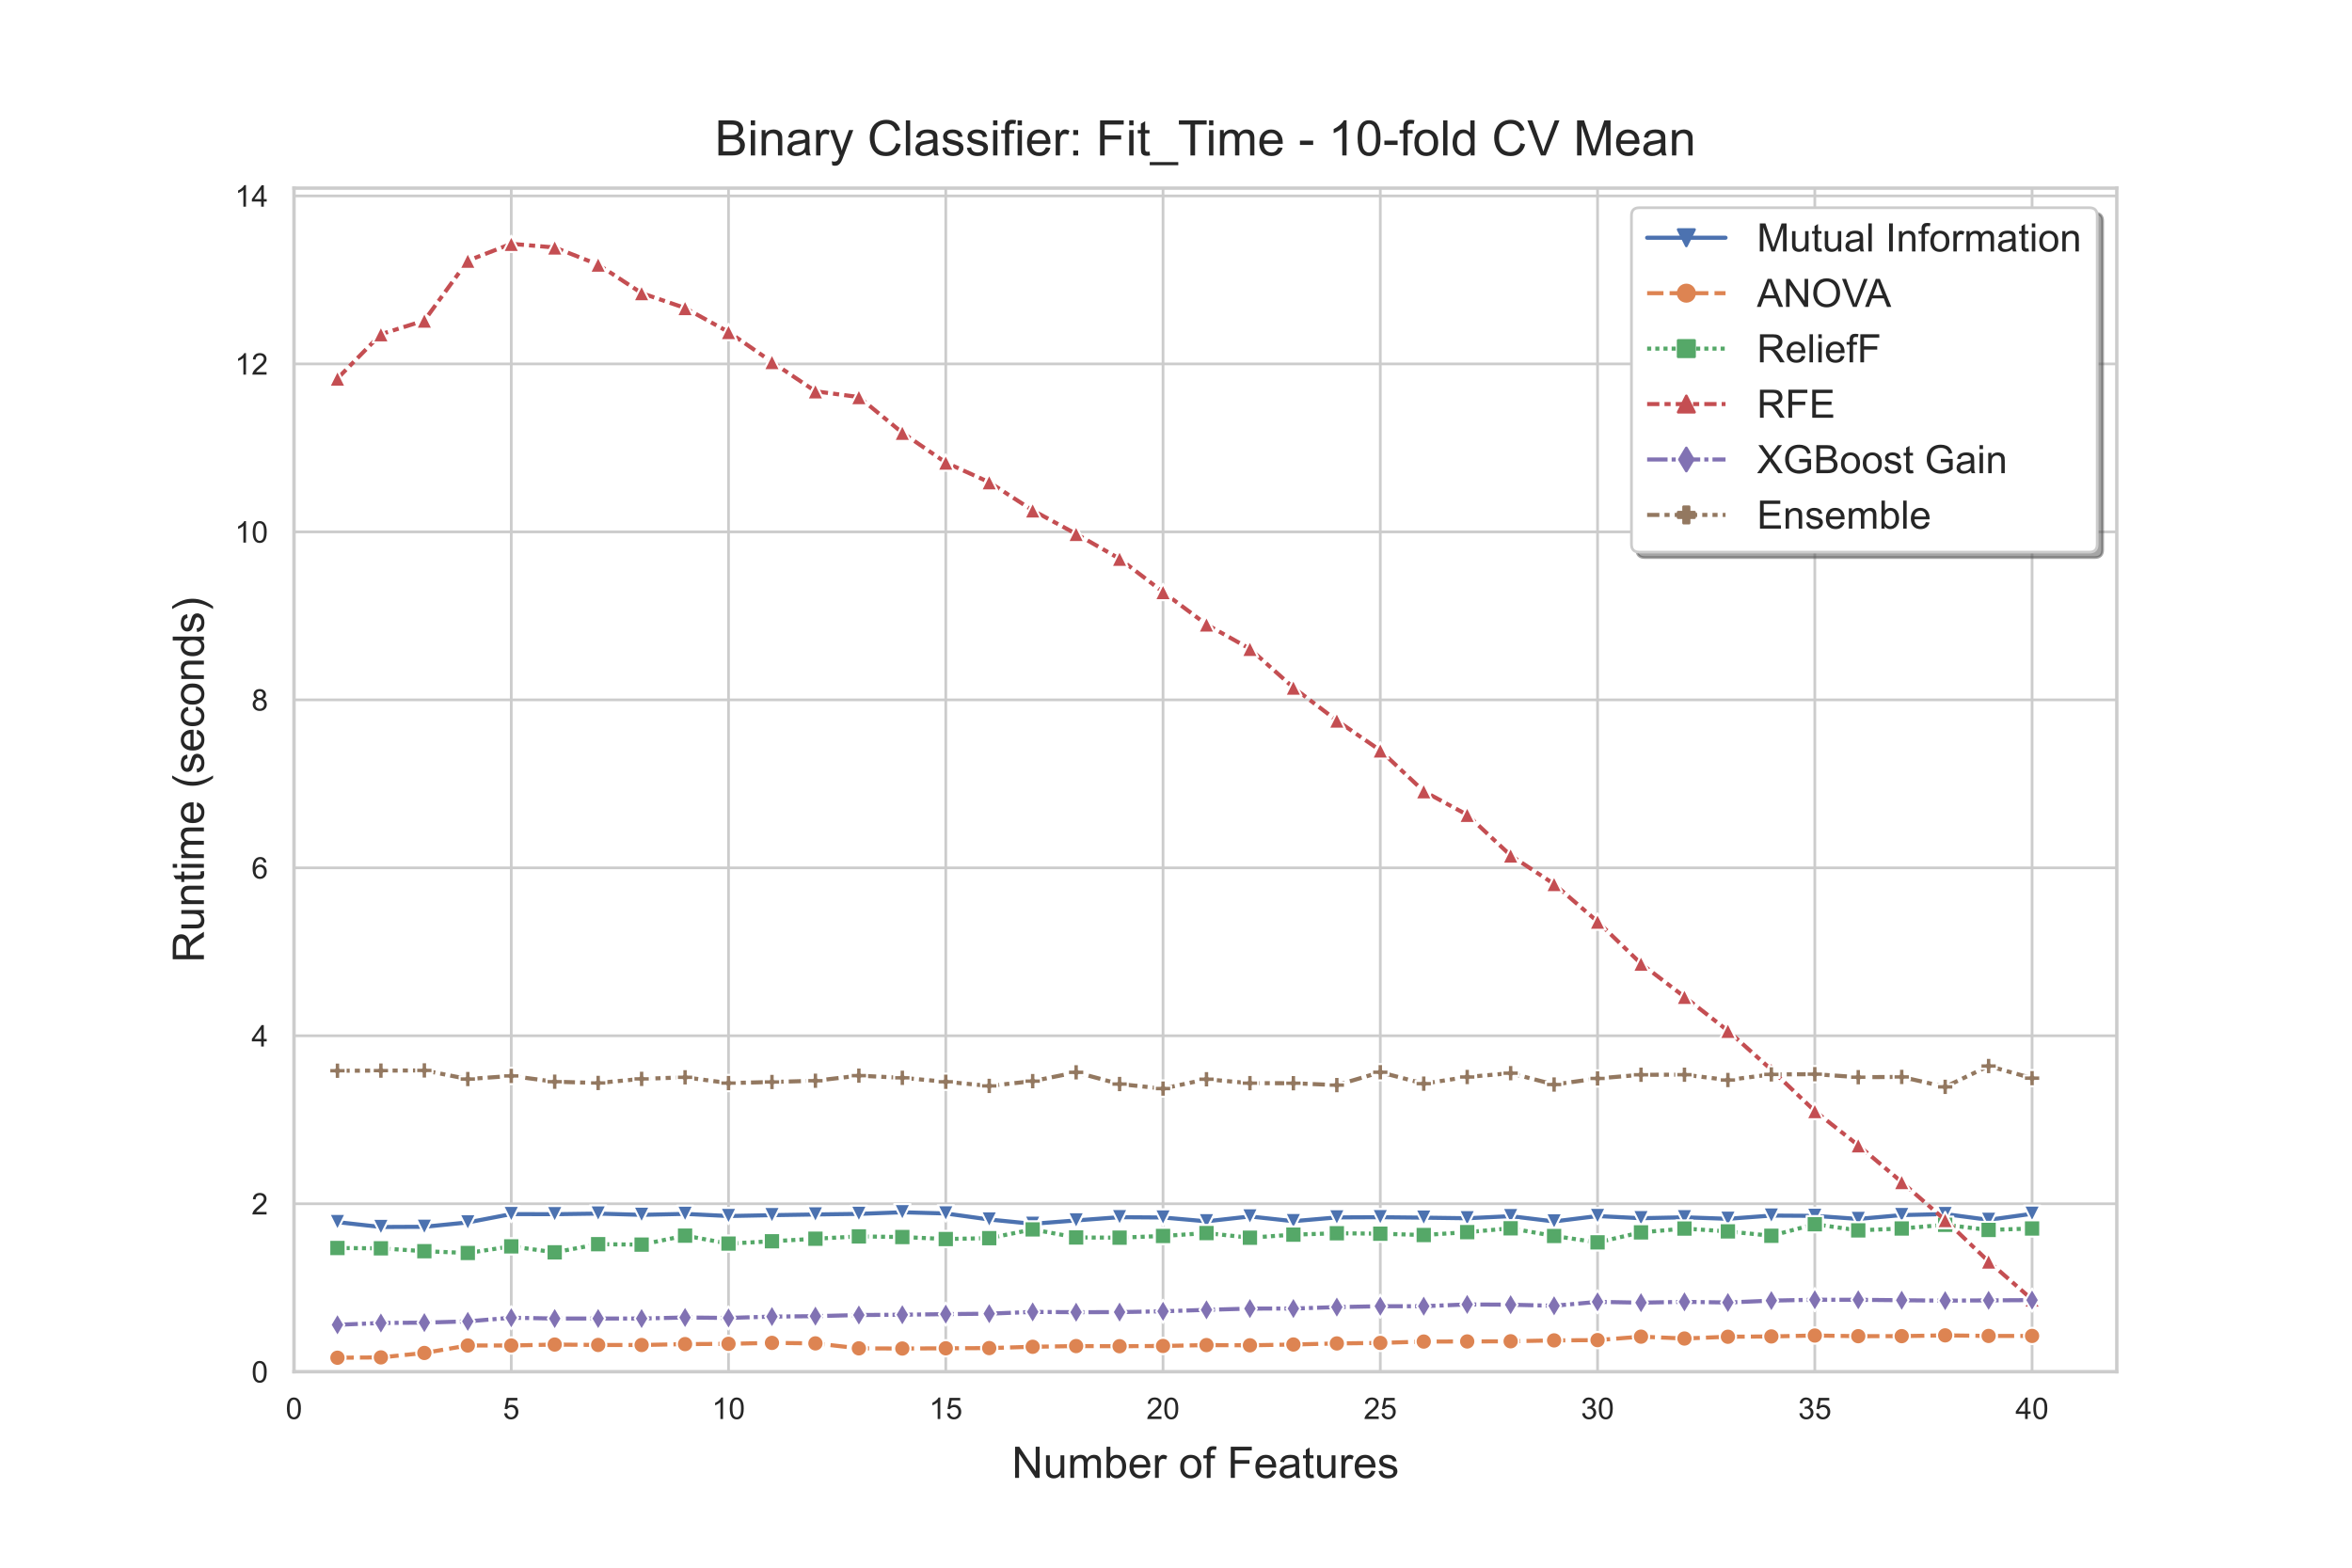 <?xml version="1.0" encoding="utf-8" standalone="no"?>
<!DOCTYPE svg PUBLIC "-//W3C//DTD SVG 1.1//EN"
  "http://www.w3.org/Graphics/SVG/1.1/DTD/svg11.dtd">
<!-- Created with matplotlib (https://matplotlib.org/) -->
<svg height="576pt" version="1.1" viewBox="0 0 864 576" width="864pt" xmlns="http://www.w3.org/2000/svg" xmlns:xlink="http://www.w3.org/1999/xlink">
 <defs>
  <style type="text/css">*{stroke-linecap:butt;stroke-linejoin:round;}</style>
 </defs>
 <g id="figure_1">
  <g id="patch_1">
   <path d="M 0 576 
L 864 576 
L 864 0 
L 0 0 
z
" style="fill:#ffffff;"/>
  </g>
  <g id="axes_1">
   <g id="patch_2">
    <path d="M 108 504 
L 777.6 504 
L 777.6 69.12 
L 108 69.12 
z
" style="fill:#ffffff;"/>
   </g>
   <g id="matplotlib.axis_1">
    <g id="xtick_1">
     <g id="line2d_1">
      <path clip-path="url(#padb5f6a30a)" d="M 108 504 
L 108 69.12 
" style="fill:none;stroke:#cccccc;stroke-linecap:round;"/>
     </g>
     <g id="text_1">
      <!-- 0 -->
      <g style="fill:#262626;" transform="translate(104.941 521.374)scale(0.11 -0.11)">
       <defs>
        <path d="M 4.156 35.297 
Q 4.156 48 6.766 55.734 
Q 9.375 63.484 14.516 67.672 
Q 19.672 71.875 27.484 71.875 
Q 33.25 71.875 37.594 69.547 
Q 41.938 67.234 44.766 62.859 
Q 47.609 58.5 49.219 52.219 
Q 50.828 45.953 50.828 35.297 
Q 50.828 22.703 48.234 14.969 
Q 45.656 7.234 40.5 3 
Q 35.359 -1.219 27.484 -1.219 
Q 17.141 -1.219 11.234 6.203 
Q 4.156 15.141 4.156 35.297 
z
M 13.188 35.297 
Q 13.188 17.672 17.312 11.828 
Q 21.438 6 27.484 6 
Q 33.547 6 37.672 11.859 
Q 41.797 17.719 41.797 35.297 
Q 41.797 52.984 37.672 58.781 
Q 33.547 64.594 27.391 64.594 
Q 21.344 64.594 17.719 59.469 
Q 13.188 52.938 13.188 35.297 
z
" id="ArialMT-48"/>
       </defs>
       <use xlink:href="#ArialMT-48"/>
      </g>
     </g>
    </g>
    <g id="xtick_2">
     <g id="line2d_2">
      <path clip-path="url(#padb5f6a30a)" d="M 187.809 504 
L 187.809 69.12 
" style="fill:none;stroke:#cccccc;stroke-linecap:round;"/>
     </g>
     <g id="text_2">
      <!-- 5 -->
      <g style="fill:#262626;" transform="translate(184.751 521.374)scale(0.11 -0.11)">
       <defs>
        <path d="M 4.156 18.75 
L 13.375 19.531 
Q 14.406 12.797 18.141 9.391 
Q 21.875 6 27.156 6 
Q 33.5 6 37.891 10.781 
Q 42.281 15.578 42.281 23.484 
Q 42.281 31 38.062 35.344 
Q 33.844 39.703 27 39.703 
Q 22.75 39.703 19.328 37.766 
Q 15.922 35.844 13.969 32.766 
L 5.719 33.844 
L 12.641 70.609 
L 48.25 70.609 
L 48.25 62.203 
L 19.672 62.203 
L 15.828 42.969 
Q 22.266 47.469 29.344 47.469 
Q 38.719 47.469 45.156 40.969 
Q 51.609 34.469 51.609 24.266 
Q 51.609 14.547 45.953 7.469 
Q 39.062 -1.219 27.156 -1.219 
Q 17.391 -1.219 11.203 4.25 
Q 5.031 9.719 4.156 18.75 
z
" id="ArialMT-53"/>
       </defs>
       <use xlink:href="#ArialMT-53"/>
      </g>
     </g>
    </g>
    <g id="xtick_3">
     <g id="line2d_3">
      <path clip-path="url(#padb5f6a30a)" d="M 267.619 504 
L 267.619 69.12 
" style="fill:none;stroke:#cccccc;stroke-linecap:round;"/>
     </g>
     <g id="text_3">
      <!-- 10 -->
      <g style="fill:#262626;" transform="translate(261.502 521.374)scale(0.11 -0.11)">
       <defs>
        <path d="M 37.25 0 
L 28.469 0 
L 28.469 56 
Q 25.297 52.984 20.141 49.953 
Q 14.984 46.922 10.891 45.406 
L 10.891 53.906 
Q 18.266 57.375 23.781 62.297 
Q 29.297 67.234 31.594 71.875 
L 37.25 71.875 
z
" id="ArialMT-49"/>
       </defs>
       <use xlink:href="#ArialMT-49"/>
       <use x="55.615" xlink:href="#ArialMT-48"/>
      </g>
     </g>
    </g>
    <g id="xtick_4">
     <g id="line2d_4">
      <path clip-path="url(#padb5f6a30a)" d="M 347.428 504 
L 347.428 69.12 
" style="fill:none;stroke:#cccccc;stroke-linecap:round;"/>
     </g>
     <g id="text_4">
      <!-- 15 -->
      <g style="fill:#262626;" transform="translate(341.311 521.374)scale(0.11 -0.11)">
       <use xlink:href="#ArialMT-49"/>
       <use x="55.615" xlink:href="#ArialMT-53"/>
      </g>
     </g>
    </g>
    <g id="xtick_5">
     <g id="line2d_5">
      <path clip-path="url(#padb5f6a30a)" d="M 427.237 504 
L 427.237 69.12 
" style="fill:none;stroke:#cccccc;stroke-linecap:round;"/>
     </g>
     <g id="text_5">
      <!-- 20 -->
      <g style="fill:#262626;" transform="translate(421.12 521.374)scale(0.11 -0.11)">
       <defs>
        <path d="M 50.344 8.453 
L 50.344 0 
L 3.031 0 
Q 2.938 3.172 4.047 6.109 
Q 5.859 10.938 9.828 15.625 
Q 13.812 20.312 21.344 26.469 
Q 33.016 36.031 37.109 41.625 
Q 41.219 47.219 41.219 52.203 
Q 41.219 57.422 37.469 61 
Q 33.734 64.594 27.734 64.594 
Q 21.391 64.594 17.578 60.781 
Q 13.766 56.984 13.719 50.25 
L 4.688 51.172 
Q 5.609 61.281 11.656 66.578 
Q 17.719 71.875 27.938 71.875 
Q 38.234 71.875 44.234 66.156 
Q 50.25 60.453 50.25 52 
Q 50.25 47.703 48.484 43.547 
Q 46.734 39.406 42.656 34.812 
Q 38.578 30.219 29.109 22.219 
Q 21.188 15.578 18.938 13.203 
Q 16.703 10.844 15.234 8.453 
z
" id="ArialMT-50"/>
       </defs>
       <use xlink:href="#ArialMT-50"/>
       <use x="55.615" xlink:href="#ArialMT-48"/>
      </g>
     </g>
    </g>
    <g id="xtick_6">
     <g id="line2d_6">
      <path clip-path="url(#padb5f6a30a)" d="M 507.046 504 
L 507.046 69.12 
" style="fill:none;stroke:#cccccc;stroke-linecap:round;"/>
     </g>
     <g id="text_6">
      <!-- 25 -->
      <g style="fill:#262626;" transform="translate(500.929 521.374)scale(0.11 -0.11)">
       <use xlink:href="#ArialMT-50"/>
       <use x="55.615" xlink:href="#ArialMT-53"/>
      </g>
     </g>
    </g>
    <g id="xtick_7">
     <g id="line2d_7">
      <path clip-path="url(#padb5f6a30a)" d="M 586.856 504 
L 586.856 69.12 
" style="fill:none;stroke:#cccccc;stroke-linecap:round;"/>
     </g>
     <g id="text_7">
      <!-- 30 -->
      <g style="fill:#262626;" transform="translate(580.739 521.374)scale(0.11 -0.11)">
       <defs>
        <path d="M 4.203 18.891 
L 12.984 20.062 
Q 14.5 12.594 18.141 9.297 
Q 21.781 6 27 6 
Q 33.203 6 37.469 10.297 
Q 41.75 14.594 41.75 20.953 
Q 41.75 27 37.797 30.922 
Q 33.844 34.859 27.734 34.859 
Q 25.25 34.859 21.531 33.891 
L 22.516 41.609 
Q 23.391 41.5 23.922 41.5 
Q 29.547 41.5 34.031 44.422 
Q 38.531 47.359 38.531 53.469 
Q 38.531 58.297 35.25 61.469 
Q 31.984 64.656 26.812 64.656 
Q 21.688 64.656 18.266 61.422 
Q 14.844 58.203 13.875 51.766 
L 5.078 53.328 
Q 6.688 62.156 12.391 67.016 
Q 18.109 71.875 26.609 71.875 
Q 32.469 71.875 37.391 69.359 
Q 42.328 66.844 44.938 62.5 
Q 47.562 58.156 47.562 53.266 
Q 47.562 48.641 45.062 44.828 
Q 42.578 41.016 37.703 38.766 
Q 44.047 37.312 47.562 32.688 
Q 51.078 28.078 51.078 21.141 
Q 51.078 11.766 44.234 5.25 
Q 37.406 -1.266 26.953 -1.266 
Q 17.531 -1.266 11.297 4.344 
Q 5.078 9.969 4.203 18.891 
z
" id="ArialMT-51"/>
       </defs>
       <use xlink:href="#ArialMT-51"/>
       <use x="55.615" xlink:href="#ArialMT-48"/>
      </g>
     </g>
    </g>
    <g id="xtick_8">
     <g id="line2d_8">
      <path clip-path="url(#padb5f6a30a)" d="M 666.665 504 
L 666.665 69.12 
" style="fill:none;stroke:#cccccc;stroke-linecap:round;"/>
     </g>
     <g id="text_8">
      <!-- 35 -->
      <g style="fill:#262626;" transform="translate(660.548 521.374)scale(0.11 -0.11)">
       <use xlink:href="#ArialMT-51"/>
       <use x="55.615" xlink:href="#ArialMT-53"/>
      </g>
     </g>
    </g>
    <g id="xtick_9">
     <g id="line2d_9">
      <path clip-path="url(#padb5f6a30a)" d="M 746.474 504 
L 746.474 69.12 
" style="fill:none;stroke:#cccccc;stroke-linecap:round;"/>
     </g>
     <g id="text_9">
      <!-- 40 -->
      <g style="fill:#262626;" transform="translate(740.357 521.374)scale(0.11 -0.11)">
       <defs>
        <path d="M 32.328 0 
L 32.328 17.141 
L 1.266 17.141 
L 1.266 25.203 
L 33.938 71.578 
L 41.109 71.578 
L 41.109 25.203 
L 50.781 25.203 
L 50.781 17.141 
L 41.109 17.141 
L 41.109 0 
z
M 32.328 25.203 
L 32.328 57.469 
L 9.906 25.203 
z
" id="ArialMT-52"/>
       </defs>
       <use xlink:href="#ArialMT-52"/>
       <use x="55.615" xlink:href="#ArialMT-48"/>
      </g>
     </g>
    </g>
    <g id="text_10">
     <!-- Number of Features -->
     <g style="fill:#262626;" transform="translate(371.665 543.012)scale(0.16 -0.16)">
      <defs>
       <path d="M 7.625 0 
L 7.625 71.578 
L 17.328 71.578 
L 54.938 15.375 
L 54.938 71.578 
L 64.016 71.578 
L 64.016 0 
L 54.297 0 
L 16.703 56.25 
L 16.703 0 
z
" id="ArialMT-78"/>
       <path d="M 40.578 0 
L 40.578 7.625 
Q 34.516 -1.172 24.125 -1.172 
Q 19.531 -1.172 15.547 0.578 
Q 11.578 2.344 9.641 5 
Q 7.719 7.672 6.938 11.531 
Q 6.391 14.109 6.391 19.734 
L 6.391 51.859 
L 15.188 51.859 
L 15.188 23.094 
Q 15.188 16.219 15.719 13.812 
Q 16.547 10.359 19.234 8.375 
Q 21.922 6.391 25.875 6.391 
Q 29.828 6.391 33.297 8.422 
Q 36.766 10.453 38.203 13.938 
Q 39.656 17.438 39.656 24.078 
L 39.656 51.859 
L 48.438 51.859 
L 48.438 0 
z
" id="ArialMT-117"/>
       <path d="M 6.594 0 
L 6.594 51.859 
L 14.453 51.859 
L 14.453 44.578 
Q 16.891 48.391 20.938 50.703 
Q 25 53.031 30.172 53.031 
Q 35.938 53.031 39.625 50.641 
Q 43.312 48.25 44.828 43.953 
Q 50.984 53.031 60.844 53.031 
Q 68.562 53.031 72.703 48.75 
Q 76.859 44.484 76.859 35.594 
L 76.859 0 
L 68.109 0 
L 68.109 32.672 
Q 68.109 37.938 67.25 40.25 
Q 66.406 42.578 64.156 43.984 
Q 61.922 45.406 58.891 45.406 
Q 53.422 45.406 49.797 41.766 
Q 46.188 38.141 46.188 30.125 
L 46.188 0 
L 37.406 0 
L 37.406 33.688 
Q 37.406 39.547 35.25 42.469 
Q 33.109 45.406 28.219 45.406 
Q 24.516 45.406 21.359 43.453 
Q 18.219 41.5 16.797 37.734 
Q 15.375 33.984 15.375 26.906 
L 15.375 0 
z
" id="ArialMT-109"/>
       <path d="M 14.703 0 
L 6.547 0 
L 6.547 71.578 
L 15.328 71.578 
L 15.328 46.047 
Q 20.906 53.031 29.547 53.031 
Q 34.328 53.031 38.594 51.094 
Q 42.875 49.172 45.625 45.672 
Q 48.391 42.188 49.953 37.25 
Q 51.516 32.328 51.516 26.703 
Q 51.516 13.375 44.922 6.094 
Q 38.328 -1.172 29.109 -1.172 
Q 19.922 -1.172 14.703 6.5 
z
M 14.594 26.312 
Q 14.594 17 17.141 12.844 
Q 21.297 6.062 28.375 6.062 
Q 34.125 6.062 38.328 11.062 
Q 42.531 16.062 42.531 25.984 
Q 42.531 36.141 38.5 40.969 
Q 34.469 45.797 28.766 45.797 
Q 23 45.797 18.797 40.797 
Q 14.594 35.797 14.594 26.312 
z
" id="ArialMT-98"/>
       <path d="M 42.094 16.703 
L 51.172 15.578 
Q 49.031 7.625 43.219 3.219 
Q 37.406 -1.172 28.375 -1.172 
Q 17 -1.172 10.328 5.828 
Q 3.656 12.844 3.656 25.484 
Q 3.656 38.578 10.391 45.797 
Q 17.141 53.031 27.875 53.031 
Q 38.281 53.031 44.875 45.953 
Q 51.469 38.875 51.469 26.031 
Q 51.469 25.25 51.422 23.688 
L 12.75 23.688 
Q 13.234 15.141 17.578 10.594 
Q 21.922 6.062 28.422 6.062 
Q 33.25 6.062 36.672 8.594 
Q 40.094 11.141 42.094 16.703 
z
M 13.234 30.906 
L 42.188 30.906 
Q 41.609 37.453 38.875 40.719 
Q 34.672 45.797 27.984 45.797 
Q 21.922 45.797 17.797 41.75 
Q 13.672 37.703 13.234 30.906 
z
" id="ArialMT-101"/>
       <path d="M 6.5 0 
L 6.5 51.859 
L 14.406 51.859 
L 14.406 44 
Q 17.438 49.516 20 51.266 
Q 22.562 53.031 25.641 53.031 
Q 30.078 53.031 34.672 50.203 
L 31.641 42.047 
Q 28.422 43.953 25.203 43.953 
Q 22.312 43.953 20.016 42.219 
Q 17.719 40.484 16.75 37.406 
Q 15.281 32.719 15.281 27.156 
L 15.281 0 
z
" id="ArialMT-114"/>
       <path id="ArialMT-32"/>
       <path d="M 3.328 25.922 
Q 3.328 40.328 11.328 47.266 
Q 18.016 53.031 27.641 53.031 
Q 38.328 53.031 45.109 46.016 
Q 51.906 39.016 51.906 26.656 
Q 51.906 16.656 48.906 10.906 
Q 45.906 5.172 40.156 2 
Q 34.422 -1.172 27.641 -1.172 
Q 16.75 -1.172 10.031 5.812 
Q 3.328 12.797 3.328 25.922 
z
M 12.359 25.922 
Q 12.359 15.969 16.703 11.016 
Q 21.047 6.062 27.641 6.062 
Q 34.188 6.062 38.531 11.031 
Q 42.875 16.016 42.875 26.219 
Q 42.875 35.844 38.5 40.797 
Q 34.125 45.75 27.641 45.75 
Q 21.047 45.75 16.703 40.812 
Q 12.359 35.891 12.359 25.922 
z
" id="ArialMT-111"/>
       <path d="M 8.688 0 
L 8.688 45.016 
L 0.922 45.016 
L 0.922 51.859 
L 8.688 51.859 
L 8.688 57.375 
Q 8.688 62.594 9.625 65.141 
Q 10.891 68.562 14.078 70.672 
Q 17.281 72.797 23.047 72.797 
Q 26.766 72.797 31.25 71.922 
L 29.938 64.266 
Q 27.203 64.75 24.75 64.75 
Q 20.75 64.75 19.094 63.031 
Q 17.438 61.328 17.438 56.641 
L 17.438 51.859 
L 27.547 51.859 
L 27.547 45.016 
L 17.438 45.016 
L 17.438 0 
z
" id="ArialMT-102"/>
       <path d="M 8.203 0 
L 8.203 71.578 
L 56.5 71.578 
L 56.5 63.141 
L 17.672 63.141 
L 17.672 40.969 
L 51.266 40.969 
L 51.266 32.516 
L 17.672 32.516 
L 17.672 0 
z
" id="ArialMT-70"/>
       <path d="M 40.438 6.391 
Q 35.547 2.25 31.031 0.531 
Q 26.516 -1.172 21.344 -1.172 
Q 12.797 -1.172 8.203 3 
Q 3.609 7.172 3.609 13.672 
Q 3.609 17.484 5.344 20.625 
Q 7.078 23.781 9.891 25.688 
Q 12.703 27.594 16.219 28.562 
Q 18.797 29.25 24.031 29.891 
Q 34.672 31.156 39.703 32.906 
Q 39.75 34.719 39.75 35.203 
Q 39.75 40.578 37.25 42.781 
Q 33.891 45.75 27.25 45.75 
Q 21.047 45.75 18.094 43.578 
Q 15.141 41.406 13.719 35.891 
L 5.125 37.062 
Q 6.297 42.578 8.984 45.969 
Q 11.672 49.359 16.75 51.188 
Q 21.828 53.031 28.516 53.031 
Q 35.156 53.031 39.297 51.469 
Q 43.453 49.906 45.406 47.531 
Q 47.359 45.172 48.141 41.547 
Q 48.578 39.312 48.578 33.453 
L 48.578 21.734 
Q 48.578 9.469 49.141 6.219 
Q 49.703 2.984 51.375 0 
L 42.188 0 
Q 40.828 2.734 40.438 6.391 
z
M 39.703 26.031 
Q 34.906 24.078 25.344 22.703 
Q 19.922 21.922 17.672 20.938 
Q 15.438 19.969 14.203 18.094 
Q 12.984 16.219 12.984 13.922 
Q 12.984 10.406 15.641 8.062 
Q 18.312 5.719 23.438 5.719 
Q 28.516 5.719 32.469 7.938 
Q 36.422 10.156 38.281 14.016 
Q 39.703 17 39.703 22.797 
z
" id="ArialMT-97"/>
       <path d="M 25.781 7.859 
L 27.047 0.094 
Q 23.344 -0.688 20.406 -0.688 
Q 15.625 -0.688 12.984 0.828 
Q 10.359 2.344 9.281 4.812 
Q 8.203 7.281 8.203 15.188 
L 8.203 45.016 
L 1.766 45.016 
L 1.766 51.859 
L 8.203 51.859 
L 8.203 64.703 
L 16.938 69.969 
L 16.938 51.859 
L 25.781 51.859 
L 25.781 45.016 
L 16.938 45.016 
L 16.938 14.703 
Q 16.938 10.938 17.406 9.859 
Q 17.875 8.797 18.922 8.156 
Q 19.969 7.516 21.922 7.516 
Q 23.391 7.516 25.781 7.859 
z
" id="ArialMT-116"/>
       <path d="M 3.078 15.484 
L 11.766 16.844 
Q 12.5 11.625 15.844 8.844 
Q 19.188 6.062 25.203 6.062 
Q 31.25 6.062 34.172 8.516 
Q 37.109 10.984 37.109 14.312 
Q 37.109 17.281 34.516 19 
Q 32.719 20.172 25.531 21.969 
Q 15.875 24.422 12.141 26.203 
Q 8.406 27.984 6.469 31.125 
Q 4.547 34.281 4.547 38.094 
Q 4.547 41.547 6.125 44.5 
Q 7.719 47.469 10.453 49.422 
Q 12.5 50.922 16.031 51.969 
Q 19.578 53.031 23.641 53.031 
Q 29.734 53.031 34.344 51.266 
Q 38.969 49.516 41.156 46.5 
Q 43.359 43.5 44.188 38.484 
L 35.594 37.312 
Q 35.016 41.312 32.203 43.547 
Q 29.391 45.797 24.266 45.797 
Q 18.219 45.797 15.625 43.797 
Q 13.031 41.797 13.031 39.109 
Q 13.031 37.406 14.109 36.031 
Q 15.188 34.625 17.484 33.688 
Q 18.797 33.203 25.25 31.453 
Q 34.578 28.953 38.25 27.359 
Q 41.938 25.781 44.031 22.75 
Q 46.141 19.734 46.141 15.234 
Q 46.141 10.844 43.578 6.953 
Q 41.016 3.078 36.172 0.953 
Q 31.344 -1.172 25.25 -1.172 
Q 15.141 -1.172 9.844 3.031 
Q 4.547 7.234 3.078 15.484 
z
" id="ArialMT-115"/>
      </defs>
      <use xlink:href="#ArialMT-78"/>
      <use x="72.217" xlink:href="#ArialMT-117"/>
      <use x="127.832" xlink:href="#ArialMT-109"/>
      <use x="211.133" xlink:href="#ArialMT-98"/>
      <use x="266.748" xlink:href="#ArialMT-101"/>
      <use x="322.363" xlink:href="#ArialMT-114"/>
      <use x="355.664" xlink:href="#ArialMT-32"/>
      <use x="383.447" xlink:href="#ArialMT-111"/>
      <use x="439.062" xlink:href="#ArialMT-102"/>
      <use x="466.846" xlink:href="#ArialMT-32"/>
      <use x="494.629" xlink:href="#ArialMT-70"/>
      <use x="555.713" xlink:href="#ArialMT-101"/>
      <use x="611.328" xlink:href="#ArialMT-97"/>
      <use x="666.943" xlink:href="#ArialMT-116"/>
      <use x="694.727" xlink:href="#ArialMT-117"/>
      <use x="750.342" xlink:href="#ArialMT-114"/>
      <use x="783.643" xlink:href="#ArialMT-101"/>
      <use x="839.258" xlink:href="#ArialMT-115"/>
     </g>
    </g>
   </g>
   <g id="matplotlib.axis_2">
    <g id="ytick_1">
     <g id="line2d_10">
      <path clip-path="url(#padb5f6a30a)" d="M 108 504 
L 777.6 504 
" style="fill:none;stroke:#cccccc;stroke-linecap:round;"/>
     </g>
     <g id="text_11">
      <!-- 0 -->
      <g style="fill:#262626;" transform="translate(92.383 507.937)scale(0.11 -0.11)">
       <use xlink:href="#ArialMT-48"/>
      </g>
     </g>
    </g>
    <g id="ytick_2">
     <g id="line2d_11">
      <path clip-path="url(#padb5f6a30a)" d="M 108 442.285 
L 777.6 442.285 
" style="fill:none;stroke:#cccccc;stroke-linecap:round;"/>
     </g>
     <g id="text_12">
      <!-- 2 -->
      <g style="fill:#262626;" transform="translate(92.383 446.222)scale(0.11 -0.11)">
       <use xlink:href="#ArialMT-50"/>
      </g>
     </g>
    </g>
    <g id="ytick_3">
     <g id="line2d_12">
      <path clip-path="url(#padb5f6a30a)" d="M 108 380.57 
L 777.6 380.57 
" style="fill:none;stroke:#cccccc;stroke-linecap:round;"/>
     </g>
     <g id="text_13">
      <!-- 4 -->
      <g style="fill:#262626;" transform="translate(92.383 384.507)scale(0.11 -0.11)">
       <use xlink:href="#ArialMT-52"/>
      </g>
     </g>
    </g>
    <g id="ytick_4">
     <g id="line2d_13">
      <path clip-path="url(#padb5f6a30a)" d="M 108 318.855 
L 777.6 318.855 
" style="fill:none;stroke:#cccccc;stroke-linecap:round;"/>
     </g>
     <g id="text_14">
      <!-- 6 -->
      <g style="fill:#262626;" transform="translate(92.383 322.792)scale(0.11 -0.11)">
       <defs>
        <path d="M 49.75 54.047 
L 41.016 53.375 
Q 39.844 58.547 37.703 60.891 
Q 34.125 64.656 28.906 64.656 
Q 24.703 64.656 21.531 62.312 
Q 17.391 59.281 14.984 53.469 
Q 12.594 47.656 12.5 36.922 
Q 15.672 41.75 20.266 44.094 
Q 24.859 46.438 29.891 46.438 
Q 38.672 46.438 44.844 39.969 
Q 51.031 33.5 51.031 23.25 
Q 51.031 16.5 48.125 10.719 
Q 45.219 4.938 40.141 1.859 
Q 35.062 -1.219 28.609 -1.219 
Q 17.625 -1.219 10.688 6.859 
Q 3.766 14.938 3.766 33.5 
Q 3.766 54.25 11.422 63.672 
Q 18.109 71.875 29.438 71.875 
Q 37.891 71.875 43.281 67.141 
Q 48.688 62.406 49.75 54.047 
z
M 13.875 23.188 
Q 13.875 18.656 15.797 14.5 
Q 17.719 10.359 21.188 8.172 
Q 24.656 6 28.469 6 
Q 34.031 6 38.031 10.484 
Q 42.047 14.984 42.047 22.703 
Q 42.047 30.125 38.078 34.391 
Q 34.125 38.672 28.125 38.672 
Q 22.172 38.672 18.016 34.391 
Q 13.875 30.125 13.875 23.188 
z
" id="ArialMT-54"/>
       </defs>
       <use xlink:href="#ArialMT-54"/>
      </g>
     </g>
    </g>
    <g id="ytick_5">
     <g id="line2d_14">
      <path clip-path="url(#padb5f6a30a)" d="M 108 257.14 
L 777.6 257.14 
" style="fill:none;stroke:#cccccc;stroke-linecap:round;"/>
     </g>
     <g id="text_15">
      <!-- 8 -->
      <g style="fill:#262626;" transform="translate(92.383 261.077)scale(0.11 -0.11)">
       <defs>
        <path d="M 17.672 38.812 
Q 12.203 40.828 9.562 44.531 
Q 6.938 48.25 6.938 53.422 
Q 6.938 61.234 12.547 66.547 
Q 18.172 71.875 27.484 71.875 
Q 36.859 71.875 42.578 66.422 
Q 48.297 60.984 48.297 53.172 
Q 48.297 48.188 45.672 44.5 
Q 43.062 40.828 37.75 38.812 
Q 44.344 36.672 47.781 31.875 
Q 51.219 27.094 51.219 20.453 
Q 51.219 11.281 44.719 5.031 
Q 38.234 -1.219 27.641 -1.219 
Q 17.047 -1.219 10.547 5.047 
Q 4.047 11.328 4.047 20.703 
Q 4.047 27.688 7.594 32.391 
Q 11.141 37.109 17.672 38.812 
z
M 15.922 53.719 
Q 15.922 48.641 19.188 45.406 
Q 22.469 42.188 27.688 42.188 
Q 32.766 42.188 36.016 45.375 
Q 39.266 48.578 39.266 53.219 
Q 39.266 58.062 35.906 61.359 
Q 32.562 64.656 27.594 64.656 
Q 22.562 64.656 19.234 61.422 
Q 15.922 58.203 15.922 53.719 
z
M 13.094 20.656 
Q 13.094 16.891 14.875 13.375 
Q 16.656 9.859 20.172 7.922 
Q 23.688 6 27.734 6 
Q 34.031 6 38.125 10.047 
Q 42.234 14.109 42.234 20.359 
Q 42.234 26.703 38.016 30.859 
Q 33.797 35.016 27.438 35.016 
Q 21.234 35.016 17.156 30.906 
Q 13.094 26.812 13.094 20.656 
z
" id="ArialMT-56"/>
       </defs>
       <use xlink:href="#ArialMT-56"/>
      </g>
     </g>
    </g>
    <g id="ytick_6">
     <g id="line2d_15">
      <path clip-path="url(#padb5f6a30a)" d="M 108 195.425 
L 777.6 195.425 
" style="fill:none;stroke:#cccccc;stroke-linecap:round;"/>
     </g>
     <g id="text_16">
      <!-- 10 -->
      <g style="fill:#262626;" transform="translate(86.266 199.362)scale(0.11 -0.11)">
       <use xlink:href="#ArialMT-49"/>
       <use x="55.615" xlink:href="#ArialMT-48"/>
      </g>
     </g>
    </g>
    <g id="ytick_7">
     <g id="line2d_16">
      <path clip-path="url(#padb5f6a30a)" d="M 108 133.71 
L 777.6 133.71 
" style="fill:none;stroke:#cccccc;stroke-linecap:round;"/>
     </g>
     <g id="text_17">
      <!-- 12 -->
      <g style="fill:#262626;" transform="translate(86.266 137.647)scale(0.11 -0.11)">
       <use xlink:href="#ArialMT-49"/>
       <use x="55.615" xlink:href="#ArialMT-50"/>
      </g>
     </g>
    </g>
    <g id="ytick_8">
     <g id="line2d_17">
      <path clip-path="url(#padb5f6a30a)" d="M 108 71.995 
L 777.6 71.995 
" style="fill:none;stroke:#cccccc;stroke-linecap:round;"/>
     </g>
     <g id="text_18">
      <!-- 14 -->
      <g style="fill:#262626;" transform="translate(86.266 75.932)scale(0.11 -0.11)">
       <use xlink:href="#ArialMT-49"/>
       <use x="55.615" xlink:href="#ArialMT-52"/>
      </g>
     </g>
    </g>
    <g id="text_19">
     <!-- Runtime (seconds) -->
     <g style="fill:#262626;" transform="translate(74.898 353.692)rotate(-90)scale(0.16 -0.16)">
      <defs>
       <path d="M 7.859 0 
L 7.859 71.578 
L 39.594 71.578 
Q 49.172 71.578 54.141 69.641 
Q 59.125 67.719 62.109 62.828 
Q 65.094 57.953 65.094 52.047 
Q 65.094 44.438 60.156 39.203 
Q 55.219 33.984 44.922 32.562 
Q 48.688 30.766 50.641 29 
Q 54.781 25.203 58.5 19.484 
L 70.953 0 
L 59.031 0 
L 49.562 14.891 
Q 45.406 21.344 42.719 24.75 
Q 40.047 28.172 37.922 29.531 
Q 35.797 30.906 33.594 31.453 
Q 31.984 31.781 28.328 31.781 
L 17.328 31.781 
L 17.328 0 
z
M 17.328 39.984 
L 37.703 39.984 
Q 44.188 39.984 47.844 41.328 
Q 51.516 42.672 53.422 45.625 
Q 55.328 48.578 55.328 52.047 
Q 55.328 57.125 51.641 60.391 
Q 47.953 63.672 39.984 63.672 
L 17.328 63.672 
z
" id="ArialMT-82"/>
       <path d="M 6.594 0 
L 6.594 51.859 
L 14.5 51.859 
L 14.5 44.484 
Q 20.219 53.031 31 53.031 
Q 35.688 53.031 39.625 51.344 
Q 43.562 49.656 45.516 46.922 
Q 47.469 44.188 48.25 40.438 
Q 48.734 37.984 48.734 31.891 
L 48.734 0 
L 39.938 0 
L 39.938 31.547 
Q 39.938 36.922 38.906 39.578 
Q 37.891 42.234 35.281 43.812 
Q 32.672 45.406 29.156 45.406 
Q 23.531 45.406 19.453 41.844 
Q 15.375 38.281 15.375 28.328 
L 15.375 0 
z
" id="ArialMT-110"/>
       <path d="M 6.641 61.469 
L 6.641 71.578 
L 15.438 71.578 
L 15.438 61.469 
z
M 6.641 0 
L 6.641 51.859 
L 15.438 51.859 
L 15.438 0 
z
" id="ArialMT-105"/>
       <path d="M 23.391 -21.047 
Q 16.109 -11.859 11.078 0.438 
Q 6.062 12.75 6.062 25.922 
Q 6.062 37.547 9.812 48.188 
Q 14.203 60.547 23.391 72.797 
L 29.688 72.797 
Q 23.781 62.641 21.875 58.297 
Q 18.891 51.562 17.188 44.234 
Q 15.094 35.109 15.094 25.875 
Q 15.094 2.391 29.688 -21.047 
z
" id="ArialMT-40"/>
       <path d="M 40.438 19 
L 49.078 17.875 
Q 47.656 8.938 41.812 3.875 
Q 35.984 -1.172 27.484 -1.172 
Q 16.844 -1.172 10.375 5.781 
Q 3.906 12.75 3.906 25.734 
Q 3.906 34.125 6.688 40.422 
Q 9.469 46.734 15.156 49.875 
Q 20.844 53.031 27.547 53.031 
Q 35.984 53.031 41.359 48.75 
Q 46.734 44.484 48.25 36.625 
L 39.703 35.297 
Q 38.484 40.531 35.375 43.156 
Q 32.281 45.797 27.875 45.797 
Q 21.234 45.797 17.078 41.031 
Q 12.938 36.281 12.938 25.984 
Q 12.938 15.531 16.938 10.797 
Q 20.953 6.062 27.391 6.062 
Q 32.562 6.062 36.031 9.234 
Q 39.5 12.406 40.438 19 
z
" id="ArialMT-99"/>
       <path d="M 40.234 0 
L 40.234 6.547 
Q 35.297 -1.172 25.734 -1.172 
Q 19.531 -1.172 14.328 2.25 
Q 9.125 5.672 6.266 11.797 
Q 3.422 17.922 3.422 25.875 
Q 3.422 33.641 6 39.969 
Q 8.594 46.297 13.766 49.656 
Q 18.953 53.031 25.344 53.031 
Q 30.031 53.031 33.688 51.047 
Q 37.359 49.078 39.656 45.906 
L 39.656 71.578 
L 48.391 71.578 
L 48.391 0 
z
M 12.453 25.875 
Q 12.453 15.922 16.641 10.984 
Q 20.844 6.062 26.562 6.062 
Q 32.328 6.062 36.344 10.766 
Q 40.375 15.484 40.375 25.141 
Q 40.375 35.797 36.266 40.766 
Q 32.172 45.75 26.172 45.75 
Q 20.312 45.75 16.375 40.969 
Q 12.453 36.188 12.453 25.875 
z
" id="ArialMT-100"/>
       <path d="M 12.359 -21.047 
L 6.062 -21.047 
Q 20.656 2.391 20.656 25.875 
Q 20.656 35.062 18.562 44.094 
Q 16.891 51.422 13.922 58.156 
Q 12.016 62.547 6.062 72.797 
L 12.359 72.797 
Q 21.531 60.547 25.922 48.188 
Q 29.688 37.547 29.688 25.922 
Q 29.688 12.75 24.625 0.438 
Q 19.578 -11.859 12.359 -21.047 
z
" id="ArialMT-41"/>
      </defs>
      <use xlink:href="#ArialMT-82"/>
      <use x="72.217" xlink:href="#ArialMT-117"/>
      <use x="127.832" xlink:href="#ArialMT-110"/>
      <use x="183.447" xlink:href="#ArialMT-116"/>
      <use x="211.23" xlink:href="#ArialMT-105"/>
      <use x="233.447" xlink:href="#ArialMT-109"/>
      <use x="316.748" xlink:href="#ArialMT-101"/>
      <use x="372.363" xlink:href="#ArialMT-32"/>
      <use x="400.146" xlink:href="#ArialMT-40"/>
      <use x="433.447" xlink:href="#ArialMT-115"/>
      <use x="483.447" xlink:href="#ArialMT-101"/>
      <use x="539.062" xlink:href="#ArialMT-99"/>
      <use x="589.062" xlink:href="#ArialMT-111"/>
      <use x="644.678" xlink:href="#ArialMT-110"/>
      <use x="700.293" xlink:href="#ArialMT-100"/>
      <use x="755.908" xlink:href="#ArialMT-115"/>
      <use x="805.908" xlink:href="#ArialMT-41"/>
     </g>
    </g>
   </g>
   <g id="line2d_18">
    <path clip-path="url(#padb5f6a30a)" d="M 123.962 449.03 
L 139.924 450.823 
L 155.886 450.743 
L 171.847 449.138 
L 187.809 446.074 
L 203.771 446.127 
L 219.733 445.895 
L 235.695 446.358 
L 251.657 446.006 
L 267.619 446.793 
L 283.58 446.475 
L 299.542 446.219 
L 315.504 446 
L 331.466 445.414 
L 347.428 445.852 
L 363.39 448.071 
L 379.352 449.648 
L 395.313 448.41 
L 411.275 447.216 
L 427.237 447.333 
L 443.199 448.734 
L 459.161 446.951 
L 475.123 448.685 
L 491.085 447.302 
L 507.046 447.222 
L 523.008 447.392 
L 538.97 447.614 
L 554.932 446.843 
L 570.894 448.781 
L 586.856 446.799 
L 602.818 447.596 
L 618.779 447.259 
L 634.741 447.812 
L 650.703 446.627 
L 666.665 446.728 
L 682.627 447.864 
L 698.589 446.448 
L 714.551 446.074 
L 730.513 448.188 
L 746.474 445.969 
" style="fill:none;stroke:#4c72b0;stroke-linecap:round;stroke-width:1.5;"/>
    <defs>
     <path d="M -0 3 
L 3 -3 
L -3 -3 
z
" id="m95e933b9a0" style="stroke:#ffffff;stroke-linejoin:miter;stroke-width:0.75;"/>
    </defs>
    <g clip-path="url(#padb5f6a30a)">
     <use style="fill:#4c72b0;stroke:#ffffff;stroke-linejoin:miter;stroke-width:0.75;" x="123.962" xlink:href="#m95e933b9a0" y="449.03"/>
     <use style="fill:#4c72b0;stroke:#ffffff;stroke-linejoin:miter;stroke-width:0.75;" x="139.924" xlink:href="#m95e933b9a0" y="450.823"/>
     <use style="fill:#4c72b0;stroke:#ffffff;stroke-linejoin:miter;stroke-width:0.75;" x="155.886" xlink:href="#m95e933b9a0" y="450.743"/>
     <use style="fill:#4c72b0;stroke:#ffffff;stroke-linejoin:miter;stroke-width:0.75;" x="171.847" xlink:href="#m95e933b9a0" y="449.138"/>
     <use style="fill:#4c72b0;stroke:#ffffff;stroke-linejoin:miter;stroke-width:0.75;" x="187.809" xlink:href="#m95e933b9a0" y="446.074"/>
     <use style="fill:#4c72b0;stroke:#ffffff;stroke-linejoin:miter;stroke-width:0.75;" x="203.771" xlink:href="#m95e933b9a0" y="446.127"/>
     <use style="fill:#4c72b0;stroke:#ffffff;stroke-linejoin:miter;stroke-width:0.75;" x="219.733" xlink:href="#m95e933b9a0" y="445.895"/>
     <use style="fill:#4c72b0;stroke:#ffffff;stroke-linejoin:miter;stroke-width:0.75;" x="235.695" xlink:href="#m95e933b9a0" y="446.358"/>
     <use style="fill:#4c72b0;stroke:#ffffff;stroke-linejoin:miter;stroke-width:0.75;" x="251.657" xlink:href="#m95e933b9a0" y="446.006"/>
     <use style="fill:#4c72b0;stroke:#ffffff;stroke-linejoin:miter;stroke-width:0.75;" x="267.619" xlink:href="#m95e933b9a0" y="446.793"/>
     <use style="fill:#4c72b0;stroke:#ffffff;stroke-linejoin:miter;stroke-width:0.75;" x="283.58" xlink:href="#m95e933b9a0" y="446.475"/>
     <use style="fill:#4c72b0;stroke:#ffffff;stroke-linejoin:miter;stroke-width:0.75;" x="299.542" xlink:href="#m95e933b9a0" y="446.219"/>
     <use style="fill:#4c72b0;stroke:#ffffff;stroke-linejoin:miter;stroke-width:0.75;" x="315.504" xlink:href="#m95e933b9a0" y="446"/>
     <use style="fill:#4c72b0;stroke:#ffffff;stroke-linejoin:miter;stroke-width:0.75;" x="331.466" xlink:href="#m95e933b9a0" y="445.414"/>
     <use style="fill:#4c72b0;stroke:#ffffff;stroke-linejoin:miter;stroke-width:0.75;" x="347.428" xlink:href="#m95e933b9a0" y="445.852"/>
     <use style="fill:#4c72b0;stroke:#ffffff;stroke-linejoin:miter;stroke-width:0.75;" x="363.39" xlink:href="#m95e933b9a0" y="448.071"/>
     <use style="fill:#4c72b0;stroke:#ffffff;stroke-linejoin:miter;stroke-width:0.75;" x="379.352" xlink:href="#m95e933b9a0" y="449.648"/>
     <use style="fill:#4c72b0;stroke:#ffffff;stroke-linejoin:miter;stroke-width:0.75;" x="395.313" xlink:href="#m95e933b9a0" y="448.41"/>
     <use style="fill:#4c72b0;stroke:#ffffff;stroke-linejoin:miter;stroke-width:0.75;" x="411.275" xlink:href="#m95e933b9a0" y="447.216"/>
     <use style="fill:#4c72b0;stroke:#ffffff;stroke-linejoin:miter;stroke-width:0.75;" x="427.237" xlink:href="#m95e933b9a0" y="447.333"/>
     <use style="fill:#4c72b0;stroke:#ffffff;stroke-linejoin:miter;stroke-width:0.75;" x="443.199" xlink:href="#m95e933b9a0" y="448.734"/>
     <use style="fill:#4c72b0;stroke:#ffffff;stroke-linejoin:miter;stroke-width:0.75;" x="459.161" xlink:href="#m95e933b9a0" y="446.951"/>
     <use style="fill:#4c72b0;stroke:#ffffff;stroke-linejoin:miter;stroke-width:0.75;" x="475.123" xlink:href="#m95e933b9a0" y="448.685"/>
     <use style="fill:#4c72b0;stroke:#ffffff;stroke-linejoin:miter;stroke-width:0.75;" x="491.085" xlink:href="#m95e933b9a0" y="447.302"/>
     <use style="fill:#4c72b0;stroke:#ffffff;stroke-linejoin:miter;stroke-width:0.75;" x="507.046" xlink:href="#m95e933b9a0" y="447.222"/>
     <use style="fill:#4c72b0;stroke:#ffffff;stroke-linejoin:miter;stroke-width:0.75;" x="523.008" xlink:href="#m95e933b9a0" y="447.392"/>
     <use style="fill:#4c72b0;stroke:#ffffff;stroke-linejoin:miter;stroke-width:0.75;" x="538.97" xlink:href="#m95e933b9a0" y="447.614"/>
     <use style="fill:#4c72b0;stroke:#ffffff;stroke-linejoin:miter;stroke-width:0.75;" x="554.932" xlink:href="#m95e933b9a0" y="446.843"/>
     <use style="fill:#4c72b0;stroke:#ffffff;stroke-linejoin:miter;stroke-width:0.75;" x="570.894" xlink:href="#m95e933b9a0" y="448.781"/>
     <use style="fill:#4c72b0;stroke:#ffffff;stroke-linejoin:miter;stroke-width:0.75;" x="586.856" xlink:href="#m95e933b9a0" y="446.799"/>
     <use style="fill:#4c72b0;stroke:#ffffff;stroke-linejoin:miter;stroke-width:0.75;" x="602.818" xlink:href="#m95e933b9a0" y="447.596"/>
     <use style="fill:#4c72b0;stroke:#ffffff;stroke-linejoin:miter;stroke-width:0.75;" x="618.779" xlink:href="#m95e933b9a0" y="447.259"/>
     <use style="fill:#4c72b0;stroke:#ffffff;stroke-linejoin:miter;stroke-width:0.75;" x="634.741" xlink:href="#m95e933b9a0" y="447.812"/>
     <use style="fill:#4c72b0;stroke:#ffffff;stroke-linejoin:miter;stroke-width:0.75;" x="650.703" xlink:href="#m95e933b9a0" y="446.627"/>
     <use style="fill:#4c72b0;stroke:#ffffff;stroke-linejoin:miter;stroke-width:0.75;" x="666.665" xlink:href="#m95e933b9a0" y="446.728"/>
     <use style="fill:#4c72b0;stroke:#ffffff;stroke-linejoin:miter;stroke-width:0.75;" x="682.627" xlink:href="#m95e933b9a0" y="447.864"/>
     <use style="fill:#4c72b0;stroke:#ffffff;stroke-linejoin:miter;stroke-width:0.75;" x="698.589" xlink:href="#m95e933b9a0" y="446.448"/>
     <use style="fill:#4c72b0;stroke:#ffffff;stroke-linejoin:miter;stroke-width:0.75;" x="714.551" xlink:href="#m95e933b9a0" y="446.074"/>
     <use style="fill:#4c72b0;stroke:#ffffff;stroke-linejoin:miter;stroke-width:0.75;" x="730.513" xlink:href="#m95e933b9a0" y="448.188"/>
     <use style="fill:#4c72b0;stroke:#ffffff;stroke-linejoin:miter;stroke-width:0.75;" x="746.474" xlink:href="#m95e933b9a0" y="445.969"/>
    </g>
   </g>
   <g id="line2d_19">
    <path clip-path="url(#padb5f6a30a)" d="M 123.962 498.859 
L 139.924 498.733 
L 155.886 497.103 
L 171.847 494.363 
L 187.809 494.363 
L 203.771 494.015 
L 219.733 494.16 
L 235.695 494.181 
L 251.657 493.851 
L 267.619 493.749 
L 283.58 493.404 
L 299.542 493.583 
L 315.504 495.409 
L 331.466 495.474 
L 347.428 495.391 
L 363.39 495.314 
L 379.352 494.832 
L 395.313 494.573 
L 411.275 494.626 
L 427.237 494.53 
L 443.199 494.209 
L 459.161 494.295 
L 475.123 493.996 
L 491.085 493.607 
L 507.046 493.416 
L 523.008 492.919 
L 538.97 492.879 
L 554.932 492.811 
L 570.894 492.484 
L 586.856 492.385 
L 602.818 491.111 
L 618.779 491.799 
L 634.741 491.145 
L 650.703 491.031 
L 666.665 490.7 
L 682.627 490.938 
L 698.589 490.923 
L 714.551 490.636 
L 730.513 490.852 
L 746.474 490.845 
" style="fill:none;stroke:#dd8452;stroke-dasharray:6,2.25;stroke-dashoffset:0;stroke-width:1.5;"/>
    <defs>
     <path d="M 0 3 
C 0.796 3 1.559 2.684 2.121 2.121 
C 2.684 1.559 3 0.796 3 0 
C 3 -0.796 2.684 -1.559 2.121 -2.121 
C 1.559 -2.684 0.796 -3 0 -3 
C -0.796 -3 -1.559 -2.684 -2.121 -2.121 
C -2.684 -1.559 -3 -0.796 -3 0 
C -3 0.796 -2.684 1.559 -2.121 2.121 
C -1.559 2.684 -0.796 3 0 3 
z
" id="me30697d90a" style="stroke:#ffffff;stroke-width:0.75;"/>
    </defs>
    <g clip-path="url(#padb5f6a30a)">
     <use style="fill:#dd8452;stroke:#ffffff;stroke-width:0.75;" x="123.962" xlink:href="#me30697d90a" y="498.859"/>
     <use style="fill:#dd8452;stroke:#ffffff;stroke-width:0.75;" x="139.924" xlink:href="#me30697d90a" y="498.733"/>
     <use style="fill:#dd8452;stroke:#ffffff;stroke-width:0.75;" x="155.886" xlink:href="#me30697d90a" y="497.103"/>
     <use style="fill:#dd8452;stroke:#ffffff;stroke-width:0.75;" x="171.847" xlink:href="#me30697d90a" y="494.363"/>
     <use style="fill:#dd8452;stroke:#ffffff;stroke-width:0.75;" x="187.809" xlink:href="#me30697d90a" y="494.363"/>
     <use style="fill:#dd8452;stroke:#ffffff;stroke-width:0.75;" x="203.771" xlink:href="#me30697d90a" y="494.015"/>
     <use style="fill:#dd8452;stroke:#ffffff;stroke-width:0.75;" x="219.733" xlink:href="#me30697d90a" y="494.16"/>
     <use style="fill:#dd8452;stroke:#ffffff;stroke-width:0.75;" x="235.695" xlink:href="#me30697d90a" y="494.181"/>
     <use style="fill:#dd8452;stroke:#ffffff;stroke-width:0.75;" x="251.657" xlink:href="#me30697d90a" y="493.851"/>
     <use style="fill:#dd8452;stroke:#ffffff;stroke-width:0.75;" x="267.619" xlink:href="#me30697d90a" y="493.749"/>
     <use style="fill:#dd8452;stroke:#ffffff;stroke-width:0.75;" x="283.58" xlink:href="#me30697d90a" y="493.404"/>
     <use style="fill:#dd8452;stroke:#ffffff;stroke-width:0.75;" x="299.542" xlink:href="#me30697d90a" y="493.583"/>
     <use style="fill:#dd8452;stroke:#ffffff;stroke-width:0.75;" x="315.504" xlink:href="#me30697d90a" y="495.409"/>
     <use style="fill:#dd8452;stroke:#ffffff;stroke-width:0.75;" x="331.466" xlink:href="#me30697d90a" y="495.474"/>
     <use style="fill:#dd8452;stroke:#ffffff;stroke-width:0.75;" x="347.428" xlink:href="#me30697d90a" y="495.391"/>
     <use style="fill:#dd8452;stroke:#ffffff;stroke-width:0.75;" x="363.39" xlink:href="#me30697d90a" y="495.314"/>
     <use style="fill:#dd8452;stroke:#ffffff;stroke-width:0.75;" x="379.352" xlink:href="#me30697d90a" y="494.832"/>
     <use style="fill:#dd8452;stroke:#ffffff;stroke-width:0.75;" x="395.313" xlink:href="#me30697d90a" y="494.573"/>
     <use style="fill:#dd8452;stroke:#ffffff;stroke-width:0.75;" x="411.275" xlink:href="#me30697d90a" y="494.626"/>
     <use style="fill:#dd8452;stroke:#ffffff;stroke-width:0.75;" x="427.237" xlink:href="#me30697d90a" y="494.53"/>
     <use style="fill:#dd8452;stroke:#ffffff;stroke-width:0.75;" x="443.199" xlink:href="#me30697d90a" y="494.209"/>
     <use style="fill:#dd8452;stroke:#ffffff;stroke-width:0.75;" x="459.161" xlink:href="#me30697d90a" y="494.295"/>
     <use style="fill:#dd8452;stroke:#ffffff;stroke-width:0.75;" x="475.123" xlink:href="#me30697d90a" y="493.996"/>
     <use style="fill:#dd8452;stroke:#ffffff;stroke-width:0.75;" x="491.085" xlink:href="#me30697d90a" y="493.607"/>
     <use style="fill:#dd8452;stroke:#ffffff;stroke-width:0.75;" x="507.046" xlink:href="#me30697d90a" y="493.416"/>
     <use style="fill:#dd8452;stroke:#ffffff;stroke-width:0.75;" x="523.008" xlink:href="#me30697d90a" y="492.919"/>
     <use style="fill:#dd8452;stroke:#ffffff;stroke-width:0.75;" x="538.97" xlink:href="#me30697d90a" y="492.879"/>
     <use style="fill:#dd8452;stroke:#ffffff;stroke-width:0.75;" x="554.932" xlink:href="#me30697d90a" y="492.811"/>
     <use style="fill:#dd8452;stroke:#ffffff;stroke-width:0.75;" x="570.894" xlink:href="#me30697d90a" y="492.484"/>
     <use style="fill:#dd8452;stroke:#ffffff;stroke-width:0.75;" x="586.856" xlink:href="#me30697d90a" y="492.385"/>
     <use style="fill:#dd8452;stroke:#ffffff;stroke-width:0.75;" x="602.818" xlink:href="#me30697d90a" y="491.111"/>
     <use style="fill:#dd8452;stroke:#ffffff;stroke-width:0.75;" x="618.779" xlink:href="#me30697d90a" y="491.799"/>
     <use style="fill:#dd8452;stroke:#ffffff;stroke-width:0.75;" x="634.741" xlink:href="#me30697d90a" y="491.145"/>
     <use style="fill:#dd8452;stroke:#ffffff;stroke-width:0.75;" x="650.703" xlink:href="#me30697d90a" y="491.031"/>
     <use style="fill:#dd8452;stroke:#ffffff;stroke-width:0.75;" x="666.665" xlink:href="#me30697d90a" y="490.7"/>
     <use style="fill:#dd8452;stroke:#ffffff;stroke-width:0.75;" x="682.627" xlink:href="#me30697d90a" y="490.938"/>
     <use style="fill:#dd8452;stroke:#ffffff;stroke-width:0.75;" x="698.589" xlink:href="#me30697d90a" y="490.923"/>
     <use style="fill:#dd8452;stroke:#ffffff;stroke-width:0.75;" x="714.551" xlink:href="#me30697d90a" y="490.636"/>
     <use style="fill:#dd8452;stroke:#ffffff;stroke-width:0.75;" x="730.513" xlink:href="#me30697d90a" y="490.852"/>
     <use style="fill:#dd8452;stroke:#ffffff;stroke-width:0.75;" x="746.474" xlink:href="#me30697d90a" y="490.845"/>
    </g>
   </g>
   <g id="line2d_20">
    <path clip-path="url(#padb5f6a30a)" d="M 123.962 458.541 
L 139.924 458.661 
L 155.886 459.713 
L 171.847 460.374 
L 187.809 457.942 
L 203.771 460.127 
L 219.733 457.143 
L 235.695 457.297 
L 251.657 454.008 
L 267.619 456.918 
L 283.58 456.066 
L 299.542 455.137 
L 315.504 454.279 
L 331.466 454.511 
L 347.428 455.239 
L 363.39 454.921 
L 379.352 451.709 
L 395.313 454.671 
L 411.275 454.742 
L 427.237 454.122 
L 443.199 453.064 
L 459.161 454.755 
L 475.123 453.634 
L 491.085 453.128 
L 507.046 453.28 
L 523.008 453.776 
L 538.97 452.718 
L 554.932 451.298 
L 570.894 454.128 
L 586.856 456.476 
L 602.818 452.801 
L 618.779 451.407 
L 634.741 452.443 
L 650.703 454.048 
L 666.665 449.802 
L 682.627 452.061 
L 698.589 451.379 
L 714.551 450.009 
L 730.513 451.909 
L 746.474 451.373 
" style="fill:none;stroke:#55a868;stroke-dasharray:1.5,1.5;stroke-dashoffset:0;stroke-width:1.5;"/>
    <defs>
     <path d="M -3 3 
L 3 3 
L 3 -3 
L -3 -3 
z
" id="m163c099e2a" style="stroke:#ffffff;stroke-linejoin:miter;stroke-width:0.75;"/>
    </defs>
    <g clip-path="url(#padb5f6a30a)">
     <use style="fill:#55a868;stroke:#ffffff;stroke-linejoin:miter;stroke-width:0.75;" x="123.962" xlink:href="#m163c099e2a" y="458.541"/>
     <use style="fill:#55a868;stroke:#ffffff;stroke-linejoin:miter;stroke-width:0.75;" x="139.924" xlink:href="#m163c099e2a" y="458.661"/>
     <use style="fill:#55a868;stroke:#ffffff;stroke-linejoin:miter;stroke-width:0.75;" x="155.886" xlink:href="#m163c099e2a" y="459.713"/>
     <use style="fill:#55a868;stroke:#ffffff;stroke-linejoin:miter;stroke-width:0.75;" x="171.847" xlink:href="#m163c099e2a" y="460.374"/>
     <use style="fill:#55a868;stroke:#ffffff;stroke-linejoin:miter;stroke-width:0.75;" x="187.809" xlink:href="#m163c099e2a" y="457.942"/>
     <use style="fill:#55a868;stroke:#ffffff;stroke-linejoin:miter;stroke-width:0.75;" x="203.771" xlink:href="#m163c099e2a" y="460.127"/>
     <use style="fill:#55a868;stroke:#ffffff;stroke-linejoin:miter;stroke-width:0.75;" x="219.733" xlink:href="#m163c099e2a" y="457.143"/>
     <use style="fill:#55a868;stroke:#ffffff;stroke-linejoin:miter;stroke-width:0.75;" x="235.695" xlink:href="#m163c099e2a" y="457.297"/>
     <use style="fill:#55a868;stroke:#ffffff;stroke-linejoin:miter;stroke-width:0.75;" x="251.657" xlink:href="#m163c099e2a" y="454.008"/>
     <use style="fill:#55a868;stroke:#ffffff;stroke-linejoin:miter;stroke-width:0.75;" x="267.619" xlink:href="#m163c099e2a" y="456.918"/>
     <use style="fill:#55a868;stroke:#ffffff;stroke-linejoin:miter;stroke-width:0.75;" x="283.58" xlink:href="#m163c099e2a" y="456.066"/>
     <use style="fill:#55a868;stroke:#ffffff;stroke-linejoin:miter;stroke-width:0.75;" x="299.542" xlink:href="#m163c099e2a" y="455.137"/>
     <use style="fill:#55a868;stroke:#ffffff;stroke-linejoin:miter;stroke-width:0.75;" x="315.504" xlink:href="#m163c099e2a" y="454.279"/>
     <use style="fill:#55a868;stroke:#ffffff;stroke-linejoin:miter;stroke-width:0.75;" x="331.466" xlink:href="#m163c099e2a" y="454.511"/>
     <use style="fill:#55a868;stroke:#ffffff;stroke-linejoin:miter;stroke-width:0.75;" x="347.428" xlink:href="#m163c099e2a" y="455.239"/>
     <use style="fill:#55a868;stroke:#ffffff;stroke-linejoin:miter;stroke-width:0.75;" x="363.39" xlink:href="#m163c099e2a" y="454.921"/>
     <use style="fill:#55a868;stroke:#ffffff;stroke-linejoin:miter;stroke-width:0.75;" x="379.352" xlink:href="#m163c099e2a" y="451.709"/>
     <use style="fill:#55a868;stroke:#ffffff;stroke-linejoin:miter;stroke-width:0.75;" x="395.313" xlink:href="#m163c099e2a" y="454.671"/>
     <use style="fill:#55a868;stroke:#ffffff;stroke-linejoin:miter;stroke-width:0.75;" x="411.275" xlink:href="#m163c099e2a" y="454.742"/>
     <use style="fill:#55a868;stroke:#ffffff;stroke-linejoin:miter;stroke-width:0.75;" x="427.237" xlink:href="#m163c099e2a" y="454.122"/>
     <use style="fill:#55a868;stroke:#ffffff;stroke-linejoin:miter;stroke-width:0.75;" x="443.199" xlink:href="#m163c099e2a" y="453.064"/>
     <use style="fill:#55a868;stroke:#ffffff;stroke-linejoin:miter;stroke-width:0.75;" x="459.161" xlink:href="#m163c099e2a" y="454.755"/>
     <use style="fill:#55a868;stroke:#ffffff;stroke-linejoin:miter;stroke-width:0.75;" x="475.123" xlink:href="#m163c099e2a" y="453.634"/>
     <use style="fill:#55a868;stroke:#ffffff;stroke-linejoin:miter;stroke-width:0.75;" x="491.085" xlink:href="#m163c099e2a" y="453.128"/>
     <use style="fill:#55a868;stroke:#ffffff;stroke-linejoin:miter;stroke-width:0.75;" x="507.046" xlink:href="#m163c099e2a" y="453.28"/>
     <use style="fill:#55a868;stroke:#ffffff;stroke-linejoin:miter;stroke-width:0.75;" x="523.008" xlink:href="#m163c099e2a" y="453.776"/>
     <use style="fill:#55a868;stroke:#ffffff;stroke-linejoin:miter;stroke-width:0.75;" x="538.97" xlink:href="#m163c099e2a" y="452.718"/>
     <use style="fill:#55a868;stroke:#ffffff;stroke-linejoin:miter;stroke-width:0.75;" x="554.932" xlink:href="#m163c099e2a" y="451.298"/>
     <use style="fill:#55a868;stroke:#ffffff;stroke-linejoin:miter;stroke-width:0.75;" x="570.894" xlink:href="#m163c099e2a" y="454.128"/>
     <use style="fill:#55a868;stroke:#ffffff;stroke-linejoin:miter;stroke-width:0.75;" x="586.856" xlink:href="#m163c099e2a" y="456.476"/>
     <use style="fill:#55a868;stroke:#ffffff;stroke-linejoin:miter;stroke-width:0.75;" x="602.818" xlink:href="#m163c099e2a" y="452.801"/>
     <use style="fill:#55a868;stroke:#ffffff;stroke-linejoin:miter;stroke-width:0.75;" x="618.779" xlink:href="#m163c099e2a" y="451.407"/>
     <use style="fill:#55a868;stroke:#ffffff;stroke-linejoin:miter;stroke-width:0.75;" x="634.741" xlink:href="#m163c099e2a" y="452.443"/>
     <use style="fill:#55a868;stroke:#ffffff;stroke-linejoin:miter;stroke-width:0.75;" x="650.703" xlink:href="#m163c099e2a" y="454.048"/>
     <use style="fill:#55a868;stroke:#ffffff;stroke-linejoin:miter;stroke-width:0.75;" x="666.665" xlink:href="#m163c099e2a" y="449.802"/>
     <use style="fill:#55a868;stroke:#ffffff;stroke-linejoin:miter;stroke-width:0.75;" x="682.627" xlink:href="#m163c099e2a" y="452.061"/>
     <use style="fill:#55a868;stroke:#ffffff;stroke-linejoin:miter;stroke-width:0.75;" x="698.589" xlink:href="#m163c099e2a" y="451.379"/>
     <use style="fill:#55a868;stroke:#ffffff;stroke-linejoin:miter;stroke-width:0.75;" x="714.551" xlink:href="#m163c099e2a" y="450.009"/>
     <use style="fill:#55a868;stroke:#ffffff;stroke-linejoin:miter;stroke-width:0.75;" x="730.513" xlink:href="#m163c099e2a" y="451.909"/>
     <use style="fill:#55a868;stroke:#ffffff;stroke-linejoin:miter;stroke-width:0.75;" x="746.474" xlink:href="#m163c099e2a" y="451.373"/>
    </g>
   </g>
   <g id="line2d_21">
    <path clip-path="url(#padb5f6a30a)" d="M 123.962 139.061 
L 139.924 122.799 
L 155.886 117.778 
L 171.847 95.786 
L 187.809 89.584 
L 203.771 90.929 
L 219.733 97.212 
L 235.695 107.697 
L 251.657 113.168 
L 267.619 121.969 
L 283.58 133.013 
L 299.542 143.766 
L 315.504 145.886 
L 331.466 158.992 
L 347.428 169.946 
L 363.39 177.188 
L 379.352 187.522 
L 395.313 196.169 
L 411.275 205.29 
L 427.237 217.513 
L 443.199 229.442 
L 459.161 238.397 
L 475.123 252.638 
L 491.085 264.74 
L 507.046 275.719 
L 523.008 290.722 
L 538.97 299.378 
L 554.932 314.31 
L 570.894 324.804 
L 586.856 338.61 
L 602.818 354.067 
L 618.779 366.246 
L 634.741 378.725 
L 650.703 393.033 
L 666.665 408.218 
L 682.627 420.811 
L 698.589 434.311 
L 714.551 448.274 
L 730.513 463.503 
L 746.474 477.463 
" style="fill:none;stroke:#c44e52;stroke-dasharray:4.5,1.875,2.25,1.875;stroke-dashoffset:0;stroke-width:1.5;"/>
    <defs>
     <path d="M 0 -3 
L -3 3 
L 3 3 
z
" id="m5e88f932ae" style="stroke:#ffffff;stroke-linejoin:miter;stroke-width:0.75;"/>
    </defs>
    <g clip-path="url(#padb5f6a30a)">
     <use style="fill:#c44e52;stroke:#ffffff;stroke-linejoin:miter;stroke-width:0.75;" x="123.962" xlink:href="#m5e88f932ae" y="139.061"/>
     <use style="fill:#c44e52;stroke:#ffffff;stroke-linejoin:miter;stroke-width:0.75;" x="139.924" xlink:href="#m5e88f932ae" y="122.799"/>
     <use style="fill:#c44e52;stroke:#ffffff;stroke-linejoin:miter;stroke-width:0.75;" x="155.886" xlink:href="#m5e88f932ae" y="117.778"/>
     <use style="fill:#c44e52;stroke:#ffffff;stroke-linejoin:miter;stroke-width:0.75;" x="171.847" xlink:href="#m5e88f932ae" y="95.786"/>
     <use style="fill:#c44e52;stroke:#ffffff;stroke-linejoin:miter;stroke-width:0.75;" x="187.809" xlink:href="#m5e88f932ae" y="89.584"/>
     <use style="fill:#c44e52;stroke:#ffffff;stroke-linejoin:miter;stroke-width:0.75;" x="203.771" xlink:href="#m5e88f932ae" y="90.929"/>
     <use style="fill:#c44e52;stroke:#ffffff;stroke-linejoin:miter;stroke-width:0.75;" x="219.733" xlink:href="#m5e88f932ae" y="97.212"/>
     <use style="fill:#c44e52;stroke:#ffffff;stroke-linejoin:miter;stroke-width:0.75;" x="235.695" xlink:href="#m5e88f932ae" y="107.697"/>
     <use style="fill:#c44e52;stroke:#ffffff;stroke-linejoin:miter;stroke-width:0.75;" x="251.657" xlink:href="#m5e88f932ae" y="113.168"/>
     <use style="fill:#c44e52;stroke:#ffffff;stroke-linejoin:miter;stroke-width:0.75;" x="267.619" xlink:href="#m5e88f932ae" y="121.969"/>
     <use style="fill:#c44e52;stroke:#ffffff;stroke-linejoin:miter;stroke-width:0.75;" x="283.58" xlink:href="#m5e88f932ae" y="133.013"/>
     <use style="fill:#c44e52;stroke:#ffffff;stroke-linejoin:miter;stroke-width:0.75;" x="299.542" xlink:href="#m5e88f932ae" y="143.766"/>
     <use style="fill:#c44e52;stroke:#ffffff;stroke-linejoin:miter;stroke-width:0.75;" x="315.504" xlink:href="#m5e88f932ae" y="145.886"/>
     <use style="fill:#c44e52;stroke:#ffffff;stroke-linejoin:miter;stroke-width:0.75;" x="331.466" xlink:href="#m5e88f932ae" y="158.992"/>
     <use style="fill:#c44e52;stroke:#ffffff;stroke-linejoin:miter;stroke-width:0.75;" x="347.428" xlink:href="#m5e88f932ae" y="169.946"/>
     <use style="fill:#c44e52;stroke:#ffffff;stroke-linejoin:miter;stroke-width:0.75;" x="363.39" xlink:href="#m5e88f932ae" y="177.188"/>
     <use style="fill:#c44e52;stroke:#ffffff;stroke-linejoin:miter;stroke-width:0.75;" x="379.352" xlink:href="#m5e88f932ae" y="187.522"/>
     <use style="fill:#c44e52;stroke:#ffffff;stroke-linejoin:miter;stroke-width:0.75;" x="395.313" xlink:href="#m5e88f932ae" y="196.169"/>
     <use style="fill:#c44e52;stroke:#ffffff;stroke-linejoin:miter;stroke-width:0.75;" x="411.275" xlink:href="#m5e88f932ae" y="205.29"/>
     <use style="fill:#c44e52;stroke:#ffffff;stroke-linejoin:miter;stroke-width:0.75;" x="427.237" xlink:href="#m5e88f932ae" y="217.513"/>
     <use style="fill:#c44e52;stroke:#ffffff;stroke-linejoin:miter;stroke-width:0.75;" x="443.199" xlink:href="#m5e88f932ae" y="229.442"/>
     <use style="fill:#c44e52;stroke:#ffffff;stroke-linejoin:miter;stroke-width:0.75;" x="459.161" xlink:href="#m5e88f932ae" y="238.397"/>
     <use style="fill:#c44e52;stroke:#ffffff;stroke-linejoin:miter;stroke-width:0.75;" x="475.123" xlink:href="#m5e88f932ae" y="252.638"/>
     <use style="fill:#c44e52;stroke:#ffffff;stroke-linejoin:miter;stroke-width:0.75;" x="491.085" xlink:href="#m5e88f932ae" y="264.74"/>
     <use style="fill:#c44e52;stroke:#ffffff;stroke-linejoin:miter;stroke-width:0.75;" x="507.046" xlink:href="#m5e88f932ae" y="275.719"/>
     <use style="fill:#c44e52;stroke:#ffffff;stroke-linejoin:miter;stroke-width:0.75;" x="523.008" xlink:href="#m5e88f932ae" y="290.722"/>
     <use style="fill:#c44e52;stroke:#ffffff;stroke-linejoin:miter;stroke-width:0.75;" x="538.97" xlink:href="#m5e88f932ae" y="299.378"/>
     <use style="fill:#c44e52;stroke:#ffffff;stroke-linejoin:miter;stroke-width:0.75;" x="554.932" xlink:href="#m5e88f932ae" y="314.31"/>
     <use style="fill:#c44e52;stroke:#ffffff;stroke-linejoin:miter;stroke-width:0.75;" x="570.894" xlink:href="#m5e88f932ae" y="324.804"/>
     <use style="fill:#c44e52;stroke:#ffffff;stroke-linejoin:miter;stroke-width:0.75;" x="586.856" xlink:href="#m5e88f932ae" y="338.61"/>
     <use style="fill:#c44e52;stroke:#ffffff;stroke-linejoin:miter;stroke-width:0.75;" x="602.818" xlink:href="#m5e88f932ae" y="354.067"/>
     <use style="fill:#c44e52;stroke:#ffffff;stroke-linejoin:miter;stroke-width:0.75;" x="618.779" xlink:href="#m5e88f932ae" y="366.246"/>
     <use style="fill:#c44e52;stroke:#ffffff;stroke-linejoin:miter;stroke-width:0.75;" x="634.741" xlink:href="#m5e88f932ae" y="378.725"/>
     <use style="fill:#c44e52;stroke:#ffffff;stroke-linejoin:miter;stroke-width:0.75;" x="650.703" xlink:href="#m5e88f932ae" y="393.033"/>
     <use style="fill:#c44e52;stroke:#ffffff;stroke-linejoin:miter;stroke-width:0.75;" x="666.665" xlink:href="#m5e88f932ae" y="408.218"/>
     <use style="fill:#c44e52;stroke:#ffffff;stroke-linejoin:miter;stroke-width:0.75;" x="682.627" xlink:href="#m5e88f932ae" y="420.811"/>
     <use style="fill:#c44e52;stroke:#ffffff;stroke-linejoin:miter;stroke-width:0.75;" x="698.589" xlink:href="#m5e88f932ae" y="434.311"/>
     <use style="fill:#c44e52;stroke:#ffffff;stroke-linejoin:miter;stroke-width:0.75;" x="714.551" xlink:href="#m5e88f932ae" y="448.274"/>
     <use style="fill:#c44e52;stroke:#ffffff;stroke-linejoin:miter;stroke-width:0.75;" x="730.513" xlink:href="#m5e88f932ae" y="463.503"/>
     <use style="fill:#c44e52;stroke:#ffffff;stroke-linejoin:miter;stroke-width:0.75;" x="746.474" xlink:href="#m5e88f932ae" y="477.463"/>
    </g>
   </g>
   <g id="line2d_22">
    <path clip-path="url(#padb5f6a30a)" d="M 123.962 486.754 
L 139.924 486.097 
L 155.886 485.955 
L 171.847 485.495 
L 187.809 484.156 
L 203.771 484.458 
L 219.733 484.446 
L 235.695 484.452 
L 251.657 484.069 
L 267.619 484.239 
L 283.58 483.739 
L 299.542 483.585 
L 315.504 483.165 
L 331.466 483.057 
L 347.428 482.838 
L 363.39 482.671 
L 379.352 482.02 
L 395.313 482.134 
L 411.275 482.091 
L 427.237 481.798 
L 443.199 481.264 
L 459.161 480.801 
L 475.123 480.786 
L 491.085 480.252 
L 507.046 479.937 
L 523.008 479.925 
L 538.97 479.274 
L 554.932 479.373 
L 570.894 479.771 
L 586.856 478.32 
L 602.818 478.626 
L 618.779 478.317 
L 634.741 478.567 
L 650.703 477.87 
L 666.665 477.546 
L 682.627 477.567 
L 698.589 477.731 
L 714.551 477.882 
L 730.513 477.78 
L 746.474 477.685 
" style="fill:none;stroke:#8172b3;stroke-dasharray:7.5,1.5,1.5,1.5;stroke-dashoffset:0;stroke-width:1.5;"/>
    <defs>
     <path d="M 0 4.243 
L 2.546 0 
L 0 -4.243 
L -2.546 0 
z
" id="m64d15ce403" style="stroke:#ffffff;stroke-linejoin:miter;stroke-width:0.75;"/>
    </defs>
    <g clip-path="url(#padb5f6a30a)">
     <use style="fill:#8172b3;stroke:#ffffff;stroke-linejoin:miter;stroke-width:0.75;" x="123.962" xlink:href="#m64d15ce403" y="486.754"/>
     <use style="fill:#8172b3;stroke:#ffffff;stroke-linejoin:miter;stroke-width:0.75;" x="139.924" xlink:href="#m64d15ce403" y="486.097"/>
     <use style="fill:#8172b3;stroke:#ffffff;stroke-linejoin:miter;stroke-width:0.75;" x="155.886" xlink:href="#m64d15ce403" y="485.955"/>
     <use style="fill:#8172b3;stroke:#ffffff;stroke-linejoin:miter;stroke-width:0.75;" x="171.847" xlink:href="#m64d15ce403" y="485.495"/>
     <use style="fill:#8172b3;stroke:#ffffff;stroke-linejoin:miter;stroke-width:0.75;" x="187.809" xlink:href="#m64d15ce403" y="484.156"/>
     <use style="fill:#8172b3;stroke:#ffffff;stroke-linejoin:miter;stroke-width:0.75;" x="203.771" xlink:href="#m64d15ce403" y="484.458"/>
     <use style="fill:#8172b3;stroke:#ffffff;stroke-linejoin:miter;stroke-width:0.75;" x="219.733" xlink:href="#m64d15ce403" y="484.446"/>
     <use style="fill:#8172b3;stroke:#ffffff;stroke-linejoin:miter;stroke-width:0.75;" x="235.695" xlink:href="#m64d15ce403" y="484.452"/>
     <use style="fill:#8172b3;stroke:#ffffff;stroke-linejoin:miter;stroke-width:0.75;" x="251.657" xlink:href="#m64d15ce403" y="484.069"/>
     <use style="fill:#8172b3;stroke:#ffffff;stroke-linejoin:miter;stroke-width:0.75;" x="267.619" xlink:href="#m64d15ce403" y="484.239"/>
     <use style="fill:#8172b3;stroke:#ffffff;stroke-linejoin:miter;stroke-width:0.75;" x="283.58" xlink:href="#m64d15ce403" y="483.739"/>
     <use style="fill:#8172b3;stroke:#ffffff;stroke-linejoin:miter;stroke-width:0.75;" x="299.542" xlink:href="#m64d15ce403" y="483.585"/>
     <use style="fill:#8172b3;stroke:#ffffff;stroke-linejoin:miter;stroke-width:0.75;" x="315.504" xlink:href="#m64d15ce403" y="483.165"/>
     <use style="fill:#8172b3;stroke:#ffffff;stroke-linejoin:miter;stroke-width:0.75;" x="331.466" xlink:href="#m64d15ce403" y="483.057"/>
     <use style="fill:#8172b3;stroke:#ffffff;stroke-linejoin:miter;stroke-width:0.75;" x="347.428" xlink:href="#m64d15ce403" y="482.838"/>
     <use style="fill:#8172b3;stroke:#ffffff;stroke-linejoin:miter;stroke-width:0.75;" x="363.39" xlink:href="#m64d15ce403" y="482.671"/>
     <use style="fill:#8172b3;stroke:#ffffff;stroke-linejoin:miter;stroke-width:0.75;" x="379.352" xlink:href="#m64d15ce403" y="482.02"/>
     <use style="fill:#8172b3;stroke:#ffffff;stroke-linejoin:miter;stroke-width:0.75;" x="395.313" xlink:href="#m64d15ce403" y="482.134"/>
     <use style="fill:#8172b3;stroke:#ffffff;stroke-linejoin:miter;stroke-width:0.75;" x="411.275" xlink:href="#m64d15ce403" y="482.091"/>
     <use style="fill:#8172b3;stroke:#ffffff;stroke-linejoin:miter;stroke-width:0.75;" x="427.237" xlink:href="#m64d15ce403" y="481.798"/>
     <use style="fill:#8172b3;stroke:#ffffff;stroke-linejoin:miter;stroke-width:0.75;" x="443.199" xlink:href="#m64d15ce403" y="481.264"/>
     <use style="fill:#8172b3;stroke:#ffffff;stroke-linejoin:miter;stroke-width:0.75;" x="459.161" xlink:href="#m64d15ce403" y="480.801"/>
     <use style="fill:#8172b3;stroke:#ffffff;stroke-linejoin:miter;stroke-width:0.75;" x="475.123" xlink:href="#m64d15ce403" y="480.786"/>
     <use style="fill:#8172b3;stroke:#ffffff;stroke-linejoin:miter;stroke-width:0.75;" x="491.085" xlink:href="#m64d15ce403" y="480.252"/>
     <use style="fill:#8172b3;stroke:#ffffff;stroke-linejoin:miter;stroke-width:0.75;" x="507.046" xlink:href="#m64d15ce403" y="479.937"/>
     <use style="fill:#8172b3;stroke:#ffffff;stroke-linejoin:miter;stroke-width:0.75;" x="523.008" xlink:href="#m64d15ce403" y="479.925"/>
     <use style="fill:#8172b3;stroke:#ffffff;stroke-linejoin:miter;stroke-width:0.75;" x="538.97" xlink:href="#m64d15ce403" y="479.274"/>
     <use style="fill:#8172b3;stroke:#ffffff;stroke-linejoin:miter;stroke-width:0.75;" x="554.932" xlink:href="#m64d15ce403" y="479.373"/>
     <use style="fill:#8172b3;stroke:#ffffff;stroke-linejoin:miter;stroke-width:0.75;" x="570.894" xlink:href="#m64d15ce403" y="479.771"/>
     <use style="fill:#8172b3;stroke:#ffffff;stroke-linejoin:miter;stroke-width:0.75;" x="586.856" xlink:href="#m64d15ce403" y="478.32"/>
     <use style="fill:#8172b3;stroke:#ffffff;stroke-linejoin:miter;stroke-width:0.75;" x="602.818" xlink:href="#m64d15ce403" y="478.626"/>
     <use style="fill:#8172b3;stroke:#ffffff;stroke-linejoin:miter;stroke-width:0.75;" x="618.779" xlink:href="#m64d15ce403" y="478.317"/>
     <use style="fill:#8172b3;stroke:#ffffff;stroke-linejoin:miter;stroke-width:0.75;" x="634.741" xlink:href="#m64d15ce403" y="478.567"/>
     <use style="fill:#8172b3;stroke:#ffffff;stroke-linejoin:miter;stroke-width:0.75;" x="650.703" xlink:href="#m64d15ce403" y="477.87"/>
     <use style="fill:#8172b3;stroke:#ffffff;stroke-linejoin:miter;stroke-width:0.75;" x="666.665" xlink:href="#m64d15ce403" y="477.546"/>
     <use style="fill:#8172b3;stroke:#ffffff;stroke-linejoin:miter;stroke-width:0.75;" x="682.627" xlink:href="#m64d15ce403" y="477.567"/>
     <use style="fill:#8172b3;stroke:#ffffff;stroke-linejoin:miter;stroke-width:0.75;" x="698.589" xlink:href="#m64d15ce403" y="477.731"/>
     <use style="fill:#8172b3;stroke:#ffffff;stroke-linejoin:miter;stroke-width:0.75;" x="714.551" xlink:href="#m64d15ce403" y="477.882"/>
     <use style="fill:#8172b3;stroke:#ffffff;stroke-linejoin:miter;stroke-width:0.75;" x="730.513" xlink:href="#m64d15ce403" y="477.78"/>
     <use style="fill:#8172b3;stroke:#ffffff;stroke-linejoin:miter;stroke-width:0.75;" x="746.474" xlink:href="#m64d15ce403" y="477.685"/>
    </g>
   </g>
   <g id="line2d_23">
    <path clip-path="url(#padb5f6a30a)" d="M 123.962 393.407 
L 139.924 393.37 
L 155.886 393.293 
L 171.847 396.462 
L 187.809 395.329 
L 203.771 397.446 
L 219.733 397.9 
L 235.695 396.397 
L 251.657 395.829 
L 267.619 397.946 
L 283.58 397.545 
L 299.542 397.082 
L 315.504 395.218 
L 331.466 396.011 
L 347.428 397.458 
L 363.39 398.98 
L 379.352 397.23 
L 395.313 393.996 
L 411.275 398.301 
L 427.237 399.964 
L 443.199 396.533 
L 459.161 397.977 
L 475.123 398.001 
L 491.085 398.686 
L 507.046 393.968 
L 523.008 398.156 
L 538.97 395.703 
L 554.932 394.311 
L 570.894 398.477 
L 586.856 396.249 
L 602.818 394.891 
L 618.779 394.872 
L 634.741 396.816 
L 650.703 394.755 
L 666.665 394.681 
L 682.627 395.78 
L 698.589 395.687 
L 714.551 399.338 
L 730.513 391.685 
L 746.474 396.138 
" style="fill:none;stroke:#937860;stroke-dasharray:4.5,1.875,1.875,1.875,1.875,1.875;stroke-dashoffset:0;stroke-width:1.5;"/>
    <defs>
     <path d="M -1 3 
L 1 3 
L 1 1 
L 3 1 
L 3 -1 
L 1 -1 
L 1 -3 
L -1 -3 
L -1 -1 
L -3 -1 
L -3 1 
L -1 1 
z
" id="m2283470f2f" style="stroke:#ffffff;stroke-linejoin:miter;stroke-width:0.75;"/>
    </defs>
    <g clip-path="url(#padb5f6a30a)">
     <use style="fill:#937860;stroke:#ffffff;stroke-linejoin:miter;stroke-width:0.75;" x="123.962" xlink:href="#m2283470f2f" y="393.407"/>
     <use style="fill:#937860;stroke:#ffffff;stroke-linejoin:miter;stroke-width:0.75;" x="139.924" xlink:href="#m2283470f2f" y="393.37"/>
     <use style="fill:#937860;stroke:#ffffff;stroke-linejoin:miter;stroke-width:0.75;" x="155.886" xlink:href="#m2283470f2f" y="393.293"/>
     <use style="fill:#937860;stroke:#ffffff;stroke-linejoin:miter;stroke-width:0.75;" x="171.847" xlink:href="#m2283470f2f" y="396.462"/>
     <use style="fill:#937860;stroke:#ffffff;stroke-linejoin:miter;stroke-width:0.75;" x="187.809" xlink:href="#m2283470f2f" y="395.329"/>
     <use style="fill:#937860;stroke:#ffffff;stroke-linejoin:miter;stroke-width:0.75;" x="203.771" xlink:href="#m2283470f2f" y="397.446"/>
     <use style="fill:#937860;stroke:#ffffff;stroke-linejoin:miter;stroke-width:0.75;" x="219.733" xlink:href="#m2283470f2f" y="397.9"/>
     <use style="fill:#937860;stroke:#ffffff;stroke-linejoin:miter;stroke-width:0.75;" x="235.695" xlink:href="#m2283470f2f" y="396.397"/>
     <use style="fill:#937860;stroke:#ffffff;stroke-linejoin:miter;stroke-width:0.75;" x="251.657" xlink:href="#m2283470f2f" y="395.829"/>
     <use style="fill:#937860;stroke:#ffffff;stroke-linejoin:miter;stroke-width:0.75;" x="267.619" xlink:href="#m2283470f2f" y="397.946"/>
     <use style="fill:#937860;stroke:#ffffff;stroke-linejoin:miter;stroke-width:0.75;" x="283.58" xlink:href="#m2283470f2f" y="397.545"/>
     <use style="fill:#937860;stroke:#ffffff;stroke-linejoin:miter;stroke-width:0.75;" x="299.542" xlink:href="#m2283470f2f" y="397.082"/>
     <use style="fill:#937860;stroke:#ffffff;stroke-linejoin:miter;stroke-width:0.75;" x="315.504" xlink:href="#m2283470f2f" y="395.218"/>
     <use style="fill:#937860;stroke:#ffffff;stroke-linejoin:miter;stroke-width:0.75;" x="331.466" xlink:href="#m2283470f2f" y="396.011"/>
     <use style="fill:#937860;stroke:#ffffff;stroke-linejoin:miter;stroke-width:0.75;" x="347.428" xlink:href="#m2283470f2f" y="397.458"/>
     <use style="fill:#937860;stroke:#ffffff;stroke-linejoin:miter;stroke-width:0.75;" x="363.39" xlink:href="#m2283470f2f" y="398.98"/>
     <use style="fill:#937860;stroke:#ffffff;stroke-linejoin:miter;stroke-width:0.75;" x="379.352" xlink:href="#m2283470f2f" y="397.23"/>
     <use style="fill:#937860;stroke:#ffffff;stroke-linejoin:miter;stroke-width:0.75;" x="395.313" xlink:href="#m2283470f2f" y="393.996"/>
     <use style="fill:#937860;stroke:#ffffff;stroke-linejoin:miter;stroke-width:0.75;" x="411.275" xlink:href="#m2283470f2f" y="398.301"/>
     <use style="fill:#937860;stroke:#ffffff;stroke-linejoin:miter;stroke-width:0.75;" x="427.237" xlink:href="#m2283470f2f" y="399.964"/>
     <use style="fill:#937860;stroke:#ffffff;stroke-linejoin:miter;stroke-width:0.75;" x="443.199" xlink:href="#m2283470f2f" y="396.533"/>
     <use style="fill:#937860;stroke:#ffffff;stroke-linejoin:miter;stroke-width:0.75;" x="459.161" xlink:href="#m2283470f2f" y="397.977"/>
     <use style="fill:#937860;stroke:#ffffff;stroke-linejoin:miter;stroke-width:0.75;" x="475.123" xlink:href="#m2283470f2f" y="398.001"/>
     <use style="fill:#937860;stroke:#ffffff;stroke-linejoin:miter;stroke-width:0.75;" x="491.085" xlink:href="#m2283470f2f" y="398.686"/>
     <use style="fill:#937860;stroke:#ffffff;stroke-linejoin:miter;stroke-width:0.75;" x="507.046" xlink:href="#m2283470f2f" y="393.968"/>
     <use style="fill:#937860;stroke:#ffffff;stroke-linejoin:miter;stroke-width:0.75;" x="523.008" xlink:href="#m2283470f2f" y="398.156"/>
     <use style="fill:#937860;stroke:#ffffff;stroke-linejoin:miter;stroke-width:0.75;" x="538.97" xlink:href="#m2283470f2f" y="395.703"/>
     <use style="fill:#937860;stroke:#ffffff;stroke-linejoin:miter;stroke-width:0.75;" x="554.932" xlink:href="#m2283470f2f" y="394.311"/>
     <use style="fill:#937860;stroke:#ffffff;stroke-linejoin:miter;stroke-width:0.75;" x="570.894" xlink:href="#m2283470f2f" y="398.477"/>
     <use style="fill:#937860;stroke:#ffffff;stroke-linejoin:miter;stroke-width:0.75;" x="586.856" xlink:href="#m2283470f2f" y="396.249"/>
     <use style="fill:#937860;stroke:#ffffff;stroke-linejoin:miter;stroke-width:0.75;" x="602.818" xlink:href="#m2283470f2f" y="394.891"/>
     <use style="fill:#937860;stroke:#ffffff;stroke-linejoin:miter;stroke-width:0.75;" x="618.779" xlink:href="#m2283470f2f" y="394.872"/>
     <use style="fill:#937860;stroke:#ffffff;stroke-linejoin:miter;stroke-width:0.75;" x="634.741" xlink:href="#m2283470f2f" y="396.816"/>
     <use style="fill:#937860;stroke:#ffffff;stroke-linejoin:miter;stroke-width:0.75;" x="650.703" xlink:href="#m2283470f2f" y="394.755"/>
     <use style="fill:#937860;stroke:#ffffff;stroke-linejoin:miter;stroke-width:0.75;" x="666.665" xlink:href="#m2283470f2f" y="394.681"/>
     <use style="fill:#937860;stroke:#ffffff;stroke-linejoin:miter;stroke-width:0.75;" x="682.627" xlink:href="#m2283470f2f" y="395.78"/>
     <use style="fill:#937860;stroke:#ffffff;stroke-linejoin:miter;stroke-width:0.75;" x="698.589" xlink:href="#m2283470f2f" y="395.687"/>
     <use style="fill:#937860;stroke:#ffffff;stroke-linejoin:miter;stroke-width:0.75;" x="714.551" xlink:href="#m2283470f2f" y="399.338"/>
     <use style="fill:#937860;stroke:#ffffff;stroke-linejoin:miter;stroke-width:0.75;" x="730.513" xlink:href="#m2283470f2f" y="391.685"/>
     <use style="fill:#937860;stroke:#ffffff;stroke-linejoin:miter;stroke-width:0.75;" x="746.474" xlink:href="#m2283470f2f" y="396.138"/>
    </g>
   </g>
   <g id="line2d_24"/>
   <g id="line2d_25"/>
   <g id="line2d_26"/>
   <g id="line2d_27"/>
   <g id="line2d_28"/>
   <g id="line2d_29"/>
   <g id="patch_3">
    <path d="M 108 504 
L 108 69.12 
" style="fill:none;stroke:#cccccc;stroke-linecap:square;stroke-linejoin:miter;stroke-width:1.25;"/>
   </g>
   <g id="patch_4">
    <path d="M 777.6 504 
L 777.6 69.12 
" style="fill:none;stroke:#cccccc;stroke-linecap:square;stroke-linejoin:miter;stroke-width:1.25;"/>
   </g>
   <g id="patch_5">
    <path d="M 108 504 
L 777.6 504 
" style="fill:none;stroke:#cccccc;stroke-linecap:square;stroke-linejoin:miter;stroke-width:1.25;"/>
   </g>
   <g id="patch_6">
    <path d="M 108 69.12 
L 777.6 69.12 
" style="fill:none;stroke:#cccccc;stroke-linecap:square;stroke-linejoin:miter;stroke-width:1.25;"/>
   </g>
   <g id="text_20">
    <!-- Binary Classifier: Fit_Time - 10-fold CV Mean -->
    <g style="fill:#262626;" transform="translate(262.593 57.12)scale(0.18 -0.18)">
     <defs>
      <path d="M 7.328 0 
L 7.328 71.578 
L 34.188 71.578 
Q 42.391 71.578 47.344 69.406 
Q 52.297 67.234 55.094 62.719 
Q 57.906 58.203 57.906 53.266 
Q 57.906 48.688 55.422 44.625 
Q 52.938 40.578 47.906 38.094 
Q 54.391 36.188 57.875 31.594 
Q 61.375 27 61.375 20.75 
Q 61.375 15.719 59.25 11.391 
Q 57.125 7.078 54 4.734 
Q 50.875 2.391 46.156 1.188 
Q 41.453 0 34.625 0 
z
M 16.797 41.5 
L 32.281 41.5 
Q 38.578 41.5 41.312 42.328 
Q 44.922 43.406 46.75 45.891 
Q 48.578 48.391 48.578 52.156 
Q 48.578 55.719 46.875 58.422 
Q 45.172 61.141 41.984 62.141 
Q 38.812 63.141 31.109 63.141 
L 16.797 63.141 
z
M 16.797 8.453 
L 34.625 8.453 
Q 39.203 8.453 41.062 8.797 
Q 44.344 9.375 46.531 10.734 
Q 48.734 12.109 50.141 14.719 
Q 51.562 17.328 51.562 20.75 
Q 51.562 24.75 49.516 27.703 
Q 47.469 30.672 43.828 31.859 
Q 40.188 33.062 33.344 33.062 
L 16.797 33.062 
z
" id="ArialMT-66"/>
      <path d="M 6.203 -19.969 
L 5.219 -11.719 
Q 8.109 -12.5 10.25 -12.5 
Q 13.188 -12.5 14.938 -11.516 
Q 16.703 -10.547 17.828 -8.797 
Q 18.656 -7.469 20.516 -2.25 
Q 20.75 -1.516 21.297 -0.094 
L 1.609 51.859 
L 11.078 51.859 
L 21.875 21.828 
Q 23.969 16.109 25.641 9.812 
Q 27.156 15.875 29.25 21.625 
L 40.328 51.859 
L 49.125 51.859 
L 29.391 -0.875 
Q 26.219 -9.422 24.469 -12.641 
Q 22.125 -17 19.094 -19.016 
Q 16.062 -21.047 11.859 -21.047 
Q 9.328 -21.047 6.203 -19.969 
z
" id="ArialMT-121"/>
      <path d="M 58.797 25.094 
L 68.266 22.703 
Q 65.281 11.031 57.547 4.906 
Q 49.812 -1.219 38.625 -1.219 
Q 27.047 -1.219 19.797 3.484 
Q 12.547 8.203 8.766 17.141 
Q 4.984 26.078 4.984 36.328 
Q 4.984 47.516 9.25 55.828 
Q 13.531 64.156 21.406 68.469 
Q 29.297 72.797 38.766 72.797 
Q 49.516 72.797 56.828 67.328 
Q 64.156 61.859 67.047 51.953 
L 57.719 49.75 
Q 55.219 57.562 50.484 61.125 
Q 45.75 64.703 38.578 64.703 
Q 30.328 64.703 24.781 60.734 
Q 19.234 56.781 16.984 50.109 
Q 14.75 43.453 14.75 36.375 
Q 14.75 27.25 17.406 20.438 
Q 20.062 13.625 25.672 10.25 
Q 31.297 6.891 37.844 6.891 
Q 45.797 6.891 51.312 11.469 
Q 56.844 16.062 58.797 25.094 
z
" id="ArialMT-67"/>
      <path d="M 6.391 0 
L 6.391 71.578 
L 15.188 71.578 
L 15.188 0 
z
" id="ArialMT-108"/>
      <path d="M 9.031 41.844 
L 9.031 51.859 
L 19.047 51.859 
L 19.047 41.844 
z
M 9.031 0 
L 9.031 10.016 
L 19.047 10.016 
L 19.047 0 
z
" id="ArialMT-58"/>
      <path d="M -1.516 -19.875 
L -1.516 -13.531 
L 56.734 -13.531 
L 56.734 -19.875 
z
" id="ArialMT-95"/>
      <path d="M 25.922 0 
L 25.922 63.141 
L 2.344 63.141 
L 2.344 71.578 
L 59.078 71.578 
L 59.078 63.141 
L 35.406 63.141 
L 35.406 0 
z
" id="ArialMT-84"/>
      <path d="M 3.172 21.484 
L 3.172 30.328 
L 30.172 30.328 
L 30.172 21.484 
z
" id="ArialMT-45"/>
      <path d="M 28.172 0 
L 0.438 71.578 
L 10.688 71.578 
L 29.297 19.578 
Q 31.547 13.328 33.062 7.859 
Q 34.719 13.719 36.922 19.578 
L 56.25 71.578 
L 65.922 71.578 
L 37.891 0 
z
" id="ArialMT-86"/>
      <path d="M 7.422 0 
L 7.422 71.578 
L 21.688 71.578 
L 38.625 20.906 
Q 40.969 13.812 42.047 10.297 
Q 43.266 14.203 45.844 21.781 
L 62.984 71.578 
L 75.734 71.578 
L 75.734 0 
L 66.609 0 
L 66.609 59.906 
L 45.797 0 
L 37.25 0 
L 16.547 60.938 
L 16.547 0 
z
" id="ArialMT-77"/>
     </defs>
     <use xlink:href="#ArialMT-66"/>
     <use x="66.699" xlink:href="#ArialMT-105"/>
     <use x="88.916" xlink:href="#ArialMT-110"/>
     <use x="144.531" xlink:href="#ArialMT-97"/>
     <use x="200.146" xlink:href="#ArialMT-114"/>
     <use x="233.447" xlink:href="#ArialMT-121"/>
     <use x="283.447" xlink:href="#ArialMT-32"/>
     <use x="311.23" xlink:href="#ArialMT-67"/>
     <use x="383.447" xlink:href="#ArialMT-108"/>
     <use x="405.664" xlink:href="#ArialMT-97"/>
     <use x="461.279" xlink:href="#ArialMT-115"/>
     <use x="511.279" xlink:href="#ArialMT-115"/>
     <use x="561.279" xlink:href="#ArialMT-105"/>
     <use x="583.496" xlink:href="#ArialMT-102"/>
     <use x="611.279" xlink:href="#ArialMT-105"/>
     <use x="633.496" xlink:href="#ArialMT-101"/>
     <use x="689.111" xlink:href="#ArialMT-114"/>
     <use x="722.412" xlink:href="#ArialMT-58"/>
     <use x="750.195" xlink:href="#ArialMT-32"/>
     <use x="777.979" xlink:href="#ArialMT-70"/>
     <use x="839.062" xlink:href="#ArialMT-105"/>
     <use x="861.279" xlink:href="#ArialMT-116"/>
     <use x="889.062" xlink:href="#ArialMT-95"/>
     <use x="944.678" xlink:href="#ArialMT-84"/>
     <use x="1002.012" xlink:href="#ArialMT-105"/>
     <use x="1024.229" xlink:href="#ArialMT-109"/>
     <use x="1107.529" xlink:href="#ArialMT-101"/>
     <use x="1163.145" xlink:href="#ArialMT-32"/>
     <use x="1190.928" xlink:href="#ArialMT-45"/>
     <use x="1224.229" xlink:href="#ArialMT-32"/>
     <use x="1252.012" xlink:href="#ArialMT-49"/>
     <use x="1307.627" xlink:href="#ArialMT-48"/>
     <use x="1363.242" xlink:href="#ArialMT-45"/>
     <use x="1396.543" xlink:href="#ArialMT-102"/>
     <use x="1424.326" xlink:href="#ArialMT-111"/>
     <use x="1479.941" xlink:href="#ArialMT-108"/>
     <use x="1502.158" xlink:href="#ArialMT-100"/>
     <use x="1557.773" xlink:href="#ArialMT-32"/>
     <use x="1585.557" xlink:href="#ArialMT-67"/>
     <use x="1657.773" xlink:href="#ArialMT-86"/>
     <use x="1724.473" xlink:href="#ArialMT-32"/>
     <use x="1752.256" xlink:href="#ArialMT-77"/>
     <use x="1835.557" xlink:href="#ArialMT-101"/>
     <use x="1891.172" xlink:href="#ArialMT-97"/>
     <use x="1946.787" xlink:href="#ArialMT-110"/>
    </g>
   </g>
   <g id="legend_1">
    <g id="patch_7">
     <path d="M 604.192 204.856 
L 769.52 204.856 
Q 772.4 204.856 772.4 201.976 
L 772.4 81.2 
Q 772.4 78.32 769.52 78.32 
L 604.192 78.32 
Q 601.312 78.32 601.312 81.2 
L 601.312 201.976 
Q 601.312 204.856 604.192 204.856 
z
" style="fill:#4c4c4c;opacity:0.5;stroke:#4c4c4c;stroke-linejoin:miter;"/>
    </g>
    <g id="patch_8">
     <path d="M 602.192 202.856 
L 767.52 202.856 
Q 770.4 202.856 770.4 199.976 
L 770.4 79.2 
Q 770.4 76.32 767.52 76.32 
L 602.192 76.32 
Q 599.312 76.32 599.312 79.2 
L 599.312 199.976 
Q 599.312 202.856 602.192 202.856 
z
" style="fill:#ffffff;stroke:#cccccc;stroke-linejoin:miter;"/>
    </g>
    <g id="line2d_30">
     <path d="M 605.072 87.347 
L 633.872 87.347 
" style="fill:none;stroke:#4c72b0;stroke-linecap:round;stroke-width:1.5;"/>
    </g>
    <g id="line2d_31">
     <defs>
      <path d="M -0 3 
L 3 -3 
L -3 -3 
z
" id="mddd48e1ba4" style="stroke:#4c72b0;stroke-linejoin:miter;"/>
     </defs>
     <g>
      <use style="fill:#4c72b0;stroke:#4c72b0;stroke-linejoin:miter;" x="619.472" xlink:href="#mddd48e1ba4" y="87.347"/>
     </g>
    </g>
    <g id="text_21">
     <!-- Mutual Information -->
     <g style="fill:#262626;" transform="translate(645.392 92.387)scale(0.144 -0.144)">
      <defs>
       <path d="M 9.328 0 
L 9.328 71.578 
L 18.797 71.578 
L 18.797 0 
z
" id="ArialMT-73"/>
      </defs>
      <use xlink:href="#ArialMT-77"/>
      <use x="83.301" xlink:href="#ArialMT-117"/>
      <use x="138.916" xlink:href="#ArialMT-116"/>
      <use x="166.699" xlink:href="#ArialMT-117"/>
      <use x="222.314" xlink:href="#ArialMT-97"/>
      <use x="277.93" xlink:href="#ArialMT-108"/>
      <use x="300.146" xlink:href="#ArialMT-32"/>
      <use x="327.93" xlink:href="#ArialMT-73"/>
      <use x="355.713" xlink:href="#ArialMT-110"/>
      <use x="411.328" xlink:href="#ArialMT-102"/>
      <use x="439.111" xlink:href="#ArialMT-111"/>
      <use x="494.727" xlink:href="#ArialMT-114"/>
      <use x="528.027" xlink:href="#ArialMT-109"/>
      <use x="611.328" xlink:href="#ArialMT-97"/>
      <use x="666.943" xlink:href="#ArialMT-116"/>
      <use x="694.727" xlink:href="#ArialMT-105"/>
      <use x="716.943" xlink:href="#ArialMT-111"/>
      <use x="772.559" xlink:href="#ArialMT-110"/>
     </g>
    </g>
    <g id="line2d_32">
     <path d="M 605.072 107.716 
L 633.872 107.716 
" style="fill:none;stroke:#dd8452;stroke-dasharray:6,2.25;stroke-dashoffset:0;stroke-width:1.5;"/>
    </g>
    <g id="line2d_33">
     <defs>
      <path d="M 0 3 
C 0.796 3 1.559 2.684 2.121 2.121 
C 2.684 1.559 3 0.796 3 0 
C 3 -0.796 2.684 -1.559 2.121 -2.121 
C 1.559 -2.684 0.796 -3 0 -3 
C -0.796 -3 -1.559 -2.684 -2.121 -2.121 
C -2.684 -1.559 -3 -0.796 -3 0 
C -3 0.796 -2.684 1.559 -2.121 2.121 
C -1.559 2.684 -0.796 3 0 3 
z
" id="m5d1cf1bb18" style="stroke:#dd8452;"/>
     </defs>
     <g>
      <use style="fill:#dd8452;stroke:#dd8452;" x="619.472" xlink:href="#m5d1cf1bb18" y="107.716"/>
     </g>
    </g>
    <g id="text_22">
     <!-- ANOVA -->
     <g style="fill:#262626;" transform="translate(645.392 112.757)scale(0.144 -0.144)">
      <defs>
       <path d="M -0.141 0 
L 27.344 71.578 
L 37.547 71.578 
L 66.844 0 
L 56.062 0 
L 47.703 21.688 
L 17.781 21.688 
L 9.906 0 
z
M 20.516 29.391 
L 44.781 29.391 
L 37.312 49.219 
Q 33.891 58.25 32.234 64.062 
Q 30.859 57.172 28.375 50.391 
z
" id="ArialMT-65"/>
       <path d="M 4.828 34.859 
Q 4.828 52.688 14.391 62.766 
Q 23.969 72.859 39.109 72.859 
Q 49.031 72.859 56.984 68.109 
Q 64.938 63.375 69.109 54.906 
Q 73.297 46.438 73.297 35.688 
Q 73.297 24.812 68.891 16.219 
Q 64.5 7.625 56.438 3.203 
Q 48.391 -1.219 39.062 -1.219 
Q 28.953 -1.219 20.984 3.656 
Q 13.031 8.547 8.922 16.984 
Q 4.828 25.438 4.828 34.859 
z
M 14.594 34.719 
Q 14.594 21.781 21.547 14.328 
Q 28.516 6.891 39.016 6.891 
Q 49.703 6.891 56.609 14.406 
Q 63.531 21.922 63.531 35.75 
Q 63.531 44.484 60.578 51 
Q 57.625 57.516 51.922 61.109 
Q 46.234 64.703 39.156 64.703 
Q 29.109 64.703 21.844 57.781 
Q 14.594 50.875 14.594 34.719 
z
" id="ArialMT-79"/>
      </defs>
      <use xlink:href="#ArialMT-65"/>
      <use x="66.699" xlink:href="#ArialMT-78"/>
      <use x="138.916" xlink:href="#ArialMT-79"/>
      <use x="216.699" xlink:href="#ArialMT-86"/>
      <use x="276.023" xlink:href="#ArialMT-65"/>
     </g>
    </g>
    <g id="line2d_34">
     <path d="M 605.072 128.086 
L 633.872 128.086 
" style="fill:none;stroke:#55a868;stroke-dasharray:1.5,1.5;stroke-dashoffset:0;stroke-width:1.5;"/>
    </g>
    <g id="line2d_35">
     <defs>
      <path d="M -3 3 
L 3 3 
L 3 -3 
L -3 -3 
z
" id="ma40c96dd28" style="stroke:#55a868;stroke-linejoin:miter;"/>
     </defs>
     <g>
      <use style="fill:#55a868;stroke:#55a868;stroke-linejoin:miter;" x="619.472" xlink:href="#ma40c96dd28" y="128.086"/>
     </g>
    </g>
    <g id="text_23">
     <!-- ReliefF -->
     <g style="fill:#262626;" transform="translate(645.392 133.126)scale(0.144 -0.144)">
      <use xlink:href="#ArialMT-82"/>
      <use x="72.217" xlink:href="#ArialMT-101"/>
      <use x="127.832" xlink:href="#ArialMT-108"/>
      <use x="150.049" xlink:href="#ArialMT-105"/>
      <use x="172.266" xlink:href="#ArialMT-101"/>
      <use x="227.881" xlink:href="#ArialMT-102"/>
      <use x="255.664" xlink:href="#ArialMT-70"/>
     </g>
    </g>
    <g id="line2d_36">
     <path d="M 605.072 148.455 
L 633.872 148.455 
" style="fill:none;stroke:#c44e52;stroke-dasharray:4.5,1.875,2.25,1.875;stroke-dashoffset:0;stroke-width:1.5;"/>
    </g>
    <g id="line2d_37">
     <defs>
      <path d="M 0 -3 
L -3 3 
L 3 3 
z
" id="mb1ee41192e" style="stroke:#c44e52;stroke-linejoin:miter;"/>
     </defs>
     <g>
      <use style="fill:#c44e52;stroke:#c44e52;stroke-linejoin:miter;" x="619.472" xlink:href="#mb1ee41192e" y="148.455"/>
     </g>
    </g>
    <g id="text_24">
     <!-- RFE -->
     <g style="fill:#262626;" transform="translate(645.392 153.495)scale(0.144 -0.144)">
      <defs>
       <path d="M 7.906 0 
L 7.906 71.578 
L 59.672 71.578 
L 59.672 63.141 
L 17.391 63.141 
L 17.391 41.219 
L 56.984 41.219 
L 56.984 32.812 
L 17.391 32.812 
L 17.391 8.453 
L 61.328 8.453 
L 61.328 0 
z
" id="ArialMT-69"/>
      </defs>
      <use xlink:href="#ArialMT-82"/>
      <use x="72.217" xlink:href="#ArialMT-70"/>
      <use x="133.301" xlink:href="#ArialMT-69"/>
     </g>
    </g>
    <g id="line2d_38">
     <path d="M 605.072 168.824 
L 633.872 168.824 
" style="fill:none;stroke:#8172b3;stroke-dasharray:7.5,1.5,1.5,1.5;stroke-dashoffset:0;stroke-width:1.5;"/>
    </g>
    <g id="line2d_39">
     <defs>
      <path d="M 0 4.243 
L 2.546 0 
L 0 -4.243 
L -2.546 0 
z
" id="ma37be53465" style="stroke:#8172b3;stroke-linejoin:miter;"/>
     </defs>
     <g>
      <use style="fill:#8172b3;stroke:#8172b3;stroke-linejoin:miter;" x="619.472" xlink:href="#ma37be53465" y="168.824"/>
     </g>
    </g>
    <g id="text_25">
     <!-- XGBoost Gain -->
     <g style="fill:#262626;" transform="translate(645.392 173.864)scale(0.144 -0.144)">
      <defs>
       <path d="M 0.438 0 
L 28.125 37.312 
L 3.719 71.578 
L 14.984 71.578 
L 27.984 53.219 
Q 32.031 47.516 33.734 44.438 
Q 36.141 48.344 39.406 52.594 
L 53.812 71.578 
L 64.109 71.578 
L 38.969 37.844 
L 66.062 0 
L 54.344 0 
L 36.328 25.531 
Q 34.812 27.734 33.203 30.328 
Q 30.812 26.422 29.781 24.953 
L 11.812 0 
z
" id="ArialMT-88"/>
       <path d="M 41.219 28.078 
L 41.219 36.469 
L 71.531 36.531 
L 71.531 9.969 
Q 64.547 4.391 57.125 1.578 
Q 49.703 -1.219 41.891 -1.219 
Q 31.344 -1.219 22.719 3.297 
Q 14.109 7.812 9.719 16.359 
Q 5.328 24.906 5.328 35.453 
Q 5.328 45.906 9.688 54.953 
Q 14.062 64.016 22.266 68.406 
Q 30.469 72.797 41.156 72.797 
Q 48.922 72.797 55.188 70.281 
Q 61.469 67.781 65.031 63.281 
Q 68.609 58.797 70.453 51.562 
L 61.922 49.219 
Q 60.297 54.688 57.906 57.812 
Q 55.516 60.938 51.062 62.812 
Q 46.625 64.703 41.219 64.703 
Q 34.719 64.703 29.984 62.719 
Q 25.25 60.75 22.344 57.516 
Q 19.438 54.297 17.828 50.438 
Q 15.094 43.797 15.094 36.031 
Q 15.094 26.469 18.391 20.016 
Q 21.688 13.578 27.984 10.453 
Q 34.281 7.328 41.359 7.328 
Q 47.516 7.328 53.375 9.688 
Q 59.234 12.062 62.25 14.75 
L 62.25 28.078 
z
" id="ArialMT-71"/>
      </defs>
      <use xlink:href="#ArialMT-88"/>
      <use x="66.699" xlink:href="#ArialMT-71"/>
      <use x="144.482" xlink:href="#ArialMT-66"/>
      <use x="211.182" xlink:href="#ArialMT-111"/>
      <use x="266.797" xlink:href="#ArialMT-111"/>
      <use x="322.412" xlink:href="#ArialMT-115"/>
      <use x="372.412" xlink:href="#ArialMT-116"/>
      <use x="400.195" xlink:href="#ArialMT-32"/>
      <use x="427.979" xlink:href="#ArialMT-71"/>
      <use x="505.762" xlink:href="#ArialMT-97"/>
      <use x="561.377" xlink:href="#ArialMT-105"/>
      <use x="583.594" xlink:href="#ArialMT-110"/>
     </g>
    </g>
    <g id="line2d_40">
     <path d="M 605.072 189.194 
L 633.872 189.194 
" style="fill:none;stroke:#937860;stroke-dasharray:4.5,1.875,1.875,1.875,1.875,1.875;stroke-dashoffset:0;stroke-width:1.5;"/>
    </g>
    <g id="line2d_41">
     <defs>
      <path d="M -1 3 
L 1 3 
L 1 1 
L 3 1 
L 3 -1 
L 1 -1 
L 1 -3 
L -1 -3 
L -1 -1 
L -3 -1 
L -3 1 
L -1 1 
z
" id="m391ebe89ba" style="stroke:#937860;stroke-linejoin:miter;"/>
     </defs>
     <g>
      <use style="fill:#937860;stroke:#937860;stroke-linejoin:miter;" x="619.472" xlink:href="#m391ebe89ba" y="189.194"/>
     </g>
    </g>
    <g id="text_26">
     <!-- Ensemble -->
     <g style="fill:#262626;" transform="translate(645.392 194.233)scale(0.144 -0.144)">
      <use xlink:href="#ArialMT-69"/>
      <use x="66.699" xlink:href="#ArialMT-110"/>
      <use x="122.314" xlink:href="#ArialMT-115"/>
      <use x="172.314" xlink:href="#ArialMT-101"/>
      <use x="227.93" xlink:href="#ArialMT-109"/>
      <use x="311.23" xlink:href="#ArialMT-98"/>
      <use x="366.846" xlink:href="#ArialMT-108"/>
      <use x="389.062" xlink:href="#ArialMT-101"/>
     </g>
    </g>
   </g>
  </g>
 </g>
 <defs>
  <clipPath id="padb5f6a30a">
   <rect height="434.88" width="669.6" x="108" y="69.12"/>
  </clipPath>
 </defs>
</svg>

